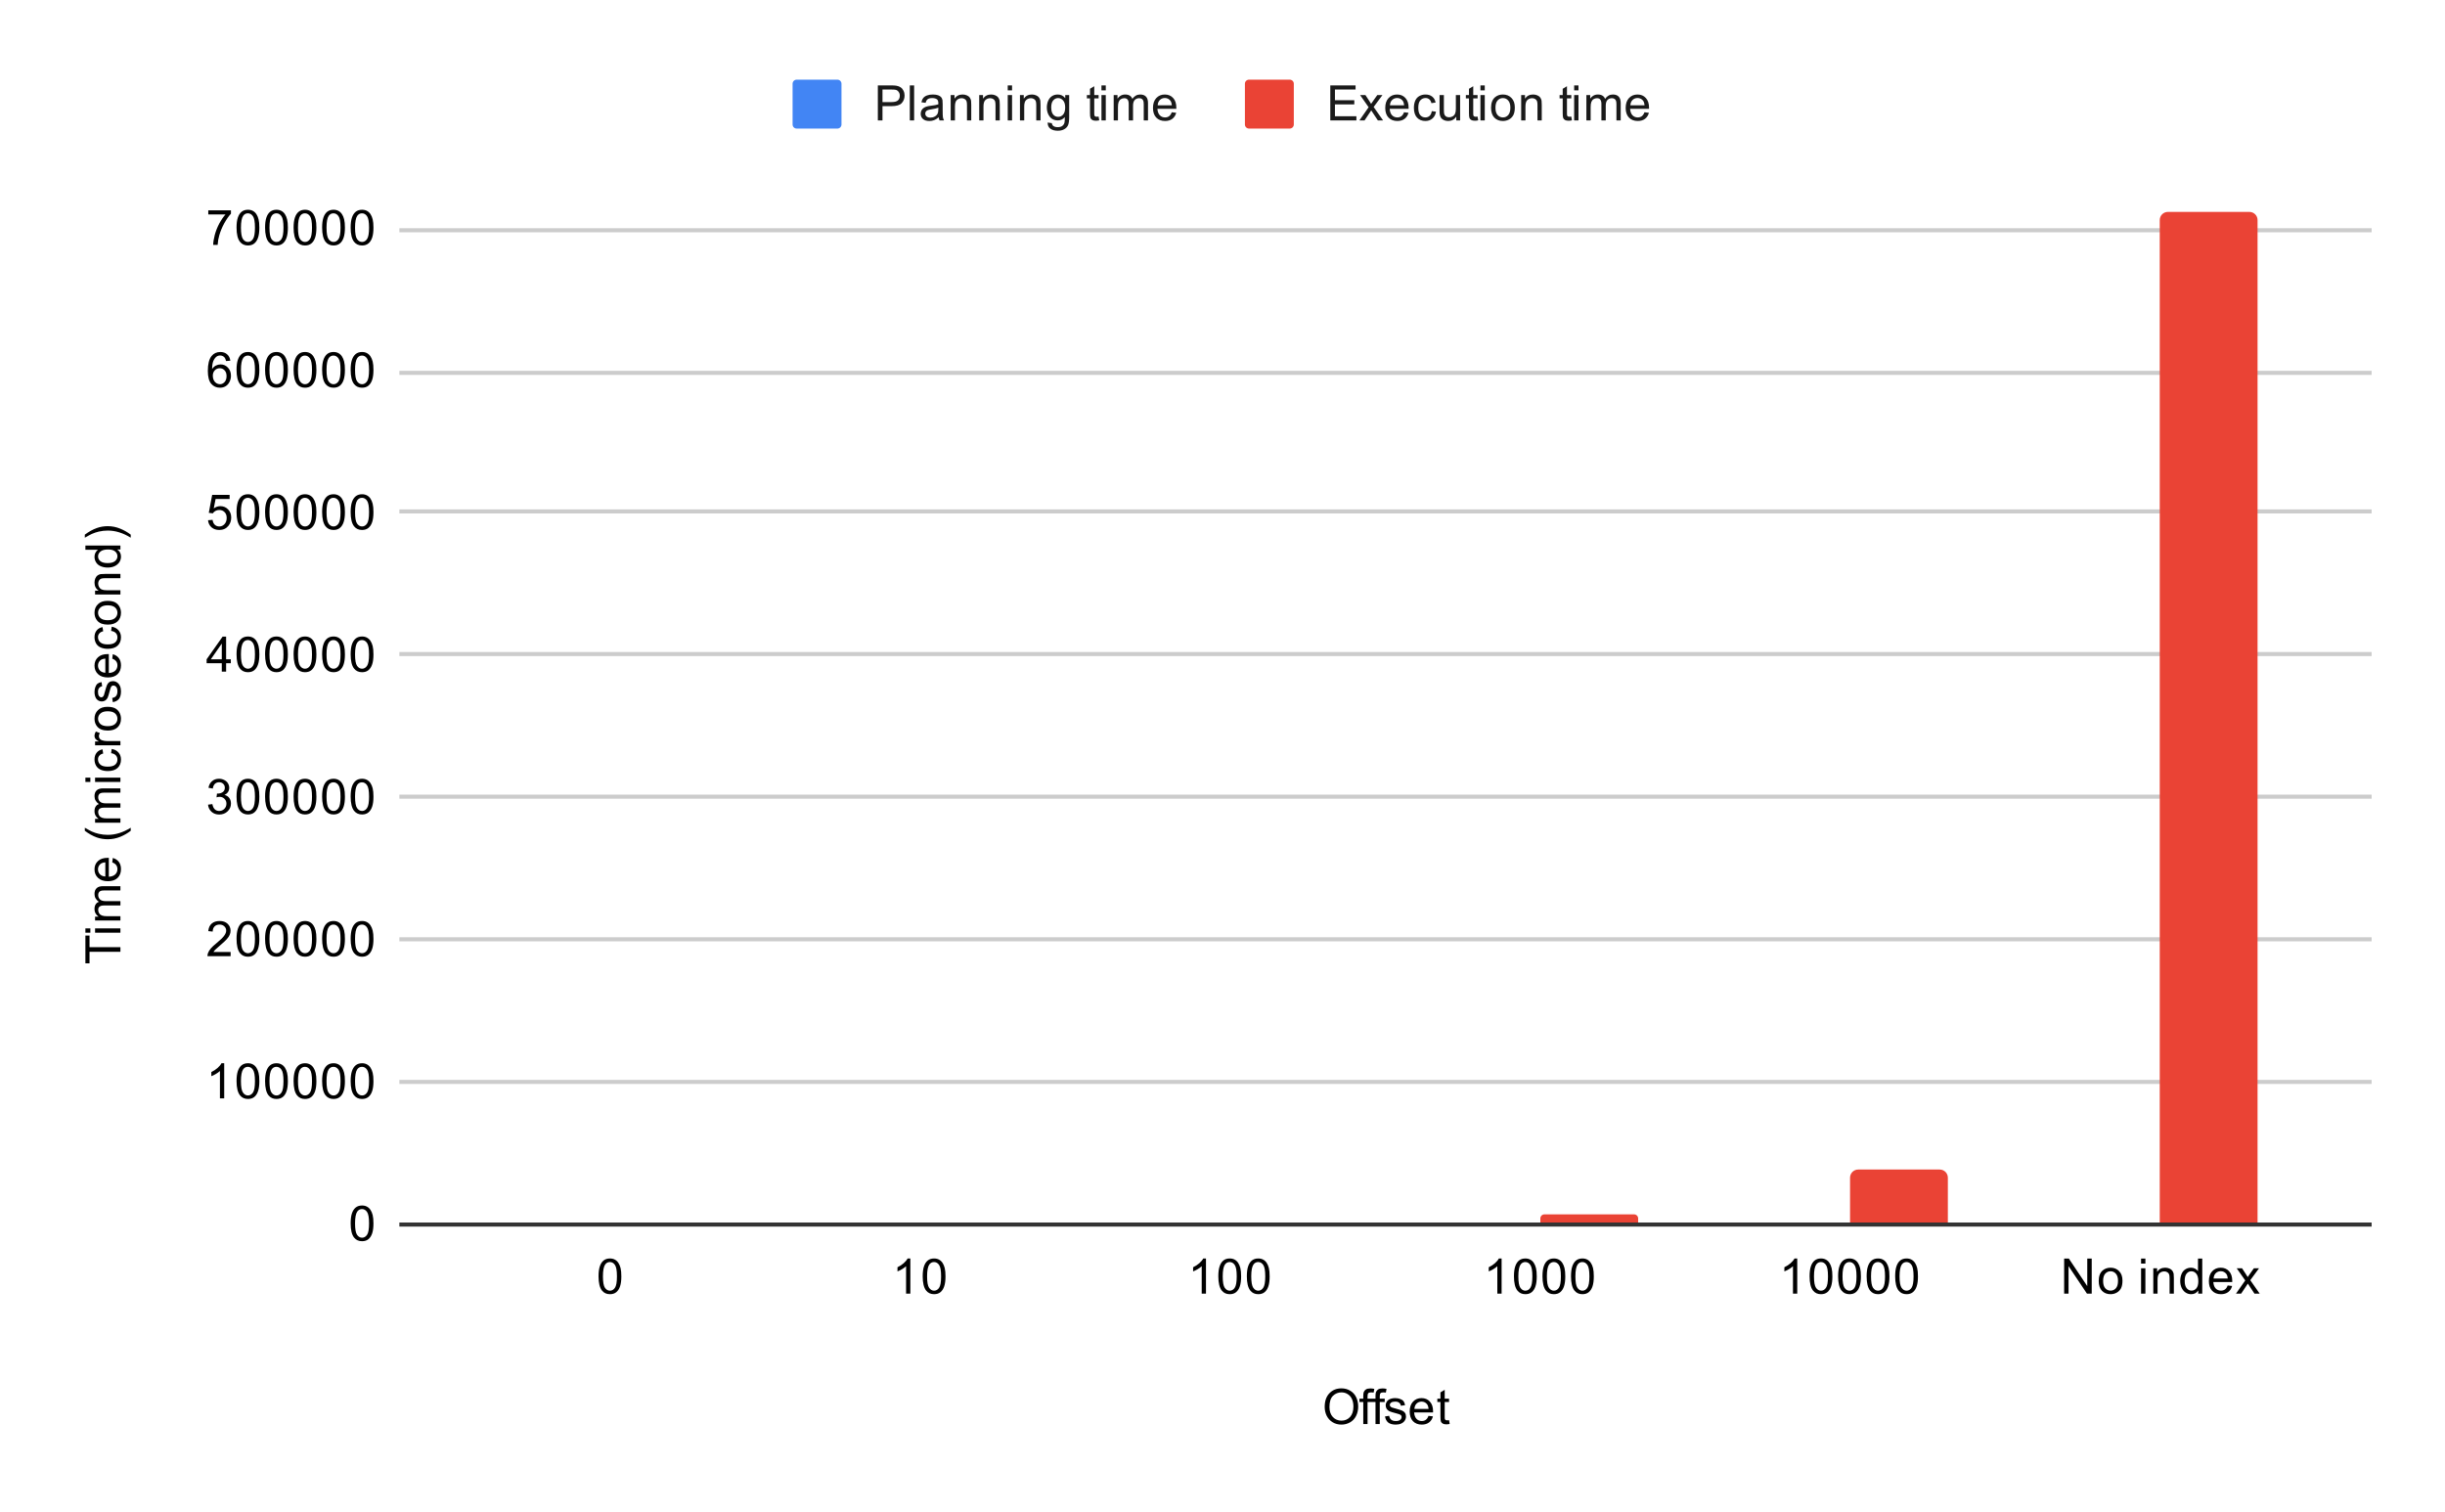 <svg version="1.1" viewBox="0.0 0.0 600.0 371.0" fill="none" stroke="none" stroke-linecap="square" stroke-miterlimit="10" width="600" height="371" xmlns:xlink="http://www.w3.org/1999/xlink" xmlns="http://www.w3.org/2000/svg"><path fill="#ffffff" d="M0 0L600.0 0L600.0 371.0L0 371.0L0 0Z" fill-rule="nonzero"/><path stroke="#333333" stroke-width="1.0" stroke-linecap="butt" d="M98.5 300.5L581.5 300.5" fill-rule="nonzero"/><path stroke="#cccccc" stroke-width="1.0" stroke-linecap="butt" d="M98.5 265.5L581.5 265.5" fill-rule="nonzero"/><path stroke="#cccccc" stroke-width="1.0" stroke-linecap="butt" d="M98.5 230.5L581.5 230.5" fill-rule="nonzero"/><path stroke="#cccccc" stroke-width="1.0" stroke-linecap="butt" d="M98.5 195.5L581.5 195.5" fill-rule="nonzero"/><path stroke="#cccccc" stroke-width="1.0" stroke-linecap="butt" d="M98.5 160.5L581.5 160.5" fill-rule="nonzero"/><path stroke="#cccccc" stroke-width="1.0" stroke-linecap="butt" d="M98.5 125.5L581.5 125.5" fill-rule="nonzero"/><path stroke="#cccccc" stroke-width="1.0" stroke-linecap="butt" d="M98.5 91.5L581.5 91.5" fill-rule="nonzero"/><path stroke="#cccccc" stroke-width="1.0" stroke-linecap="butt" d="M98.5 56.5L581.5 56.5" fill-rule="nonzero"/><clipPath id="id_0"><path d="M98.55 51.917L581.45 51.917L581.45 300.45L98.55 300.45L98.55 51.917Z" clip-rule="nonzero"/></clipPath><path stroke="#000000" stroke-width="0.0" stroke-linecap="butt" stroke-opacity="0.0" clip-path="url(#id_0)" d="M149.0 300.0L125.0 300.0L125.0 300.0C125.0 300.0 125.0 300.0 125.0 300.0L149.0 300.0C149.0 300.0 149.0 300.0 149.0 300.0Z" fill-rule="nonzero"/><path fill="#4285f4" clip-path="url(#id_0)" d="M149.0 300.0L125.0 300.0L125.0 300.0C125.0 300.0 125.0 300.0 125.0 300.0L149.0 300.0C149.0 300.0 149.0 300.0 149.0 300.0Z" fill-rule="nonzero"/><path stroke="#000000" stroke-width="0.0" stroke-linecap="butt" stroke-opacity="0.0" clip-path="url(#id_0)" d="M225.0 300.0L201.0 300.0L201.0 300.0C201.0 300.0 201.0 300.0 201.0 300.0L225.0 300.0C225.0 300.0 225.0 300.0 225.0 300.0Z" fill-rule="nonzero"/><path fill="#4285f4" clip-path="url(#id_0)" d="M225.0 300.0L201.0 300.0L201.0 300.0C201.0 300.0 201.0 300.0 201.0 300.0L225.0 300.0C225.0 300.0 225.0 300.0 225.0 300.0Z" fill-rule="nonzero"/><path stroke="#000000" stroke-width="0.0" stroke-linecap="butt" stroke-opacity="0.0" clip-path="url(#id_0)" d="M301.0 300.0L277.0 300.0L277.0 300.0C277.0 300.0 277.0 300.0 277.0 300.0L301.0 300.0C301.0 300.0 301.0 300.0 301.0 300.0Z" fill-rule="nonzero"/><path fill="#4285f4" clip-path="url(#id_0)" d="M301.0 300.0L277.0 300.0L277.0 300.0C277.0 300.0 277.0 300.0 277.0 300.0L301.0 300.0C301.0 300.0 301.0 300.0 301.0 300.0Z" fill-rule="nonzero"/><path stroke="#000000" stroke-width="0.0" stroke-linecap="butt" stroke-opacity="0.0" clip-path="url(#id_0)" d="M377.0 300.0L353.0 300.0L353.0 300.0C353.0 300.0 353.0 300.0 353.0 300.0L377.0 300.0C377.0 300.0 377.0 300.0 377.0 300.0Z" fill-rule="nonzero"/><path fill="#4285f4" clip-path="url(#id_0)" d="M377.0 300.0L353.0 300.0L353.0 300.0C353.0 300.0 353.0 300.0 353.0 300.0L377.0 300.0C377.0 300.0 377.0 300.0 377.0 300.0Z" fill-rule="nonzero"/><path stroke="#000000" stroke-width="0.0" stroke-linecap="butt" stroke-opacity="0.0" clip-path="url(#id_0)" d="M453.0 300.0L429.0 300.0L429.0 300.0C429.0 300.0 429.0 300.0 429.0 300.0L453.0 300.0C453.0 300.0 453.0 300.0 453.0 300.0Z" fill-rule="nonzero"/><path fill="#4285f4" clip-path="url(#id_0)" d="M453.0 300.0L429.0 300.0L429.0 300.0C429.0 300.0 429.0 300.0 429.0 300.0L453.0 300.0C453.0 300.0 453.0 300.0 453.0 300.0Z" fill-rule="nonzero"/><path stroke="#000000" stroke-width="0.0" stroke-linecap="butt" stroke-opacity="0.0" clip-path="url(#id_0)" d="M529.0 300.0L505.0 300.0L505.0 300.0C505.0 300.0 505.0 300.0 505.0 300.0L529.0 300.0C529.0 300.0 529.0 300.0 529.0 300.0Z" fill-rule="nonzero"/><path fill="#4285f4" clip-path="url(#id_0)" d="M529.0 300.0L505.0 300.0L505.0 300.0C505.0 300.0 505.0 300.0 505.0 300.0L529.0 300.0C529.0 300.0 529.0 300.0 529.0 300.0Z" fill-rule="nonzero"/><path stroke="#000000" stroke-width="0.0" stroke-linecap="butt" stroke-opacity="0.0" clip-path="url(#id_0)" d="M174.0 300.0L150.0 300.0L150.0 300.0C150.0 300.0 150.0 300.0 150.0 300.0L174.0 300.0C174.0 300.0 174.0 300.0 174.0 300.0Z" fill-rule="nonzero"/><path fill="#ea4335" clip-path="url(#id_0)" d="M174.0 300.0L150.0 300.0L150.0 300.0C150.0 300.0 150.0 300.0 150.0 300.0L174.0 300.0C174.0 300.0 174.0 300.0 174.0 300.0Z" fill-rule="nonzero"/><path stroke="#000000" stroke-width="0.0" stroke-linecap="butt" stroke-opacity="0.0" clip-path="url(#id_0)" d="M250.0 300.0L226.0 300.0L226.0 300.0C226.0 300.0 226.0 300.0 226.0 300.0L250.0 300.0C250.0 300.0 250.0 300.0 250.0 300.0Z" fill-rule="nonzero"/><path fill="#ea4335" clip-path="url(#id_0)" d="M250.0 300.0L226.0 300.0L226.0 300.0C226.0 300.0 226.0 300.0 226.0 300.0L250.0 300.0C250.0 300.0 250.0 300.0 250.0 300.0Z" fill-rule="nonzero"/><path stroke="#000000" stroke-width="0.0" stroke-linecap="butt" stroke-opacity="0.0" clip-path="url(#id_0)" d="M326.0 300.0L302.0 300.0L302.0 300.0C302.0 300.0 302.0 300.0 302.0 300.0L326.0 300.0C326.0 300.0 326.0 300.0 326.0 300.0Z" fill-rule="nonzero"/><path fill="#ea4335" clip-path="url(#id_0)" d="M326.0 300.0L302.0 300.0L302.0 300.0C302.0 300.0 302.0 300.0 302.0 300.0L326.0 300.0C326.0 300.0 326.0 300.0 326.0 300.0Z" fill-rule="nonzero"/><path stroke="#000000" stroke-width="0.0" stroke-linecap="butt" stroke-opacity="0.0" clip-path="url(#id_0)" d="M402.0 300.0L378.0 300.0L378.0 299.0C378.0 298.448 378.448 298.0 379.0 298.0L401.0 298.0C401.552 298.0 402.0 298.448 402.0 299.0Z" fill-rule="nonzero"/><path fill="#ea4335" clip-path="url(#id_0)" d="M402.0 300.0L378.0 300.0L378.0 299.0C378.0 298.448 378.448 298.0 379.0 298.0L401.0 298.0C401.552 298.0 402.0 298.448 402.0 299.0Z" fill-rule="nonzero"/><path stroke="#000000" stroke-width="0.0" stroke-linecap="butt" stroke-opacity="0.0" clip-path="url(#id_0)" d="M478.0 300.0L454.0 300.0L454.0 289.0C454.0 287.895 454.895 287.0 456.0 287.0L476.0 287.0C477.105 287.0 478.0 287.895 478.0 289.0Z" fill-rule="nonzero"/><path fill="#ea4335" clip-path="url(#id_0)" d="M478.0 300.0L454.0 300.0L454.0 289.0C454.0 287.895 454.895 287.0 456.0 287.0L476.0 287.0C477.105 287.0 478.0 287.895 478.0 289.0Z" fill-rule="nonzero"/><path stroke="#000000" stroke-width="0.0" stroke-linecap="butt" stroke-opacity="0.0" clip-path="url(#id_0)" d="M554.0 300.0L530.0 300.0L530.0 54.0C530.0 52.895 530.895 52.0 532.0 52.0L552.0 52.0C553.105 52.0 554.0 52.895 554.0 54.0Z" fill-rule="nonzero"/><path fill="#ea4335" clip-path="url(#id_0)" d="M554.0 300.0L530.0 300.0L530.0 54.0C530.0 52.895 530.895 52.0 532.0 52.0L552.0 52.0C553.105 52.0 554.0 52.895 554.0 54.0Z" fill-rule="nonzero"/><path fill="#000000" d="M325.078 345.262Q325.078 343.122 326.219 341.919Q327.375 340.7 329.188 340.7Q330.391 340.7 331.344 341.278Q332.297 341.841 332.797 342.856Q333.297 343.872 333.297 345.169Q333.297 346.466 332.766 347.497Q332.234 348.528 331.266 349.059Q330.312 349.591 329.188 349.591Q327.969 349.591 327.016 349.012Q326.062 348.419 325.562 347.419Q325.078 346.403 325.078 345.262ZM326.25 345.278Q326.25 346.841 327.078 347.731Q327.922 348.622 329.188 348.622Q330.469 348.622 331.297 347.731Q332.125 346.825 332.125 345.153Q332.125 344.106 331.766 343.325Q331.422 342.544 330.734 342.122Q330.047 341.684 329.203 341.684Q328.0 341.684 327.125 342.512Q326.25 343.341 326.25 345.278ZM334.547 349.45L334.547 344.044L333.609 344.044L333.609 343.231L334.547 343.231L334.547 342.559Q334.547 341.934 334.656 341.637Q334.812 341.216 335.188 340.966Q335.578 340.716 336.266 340.716Q336.719 340.716 337.25 340.825L337.094 341.731Q336.766 341.684 336.469 341.684Q335.984 341.684 335.781 341.887Q335.594 342.091 335.594 342.653L335.594 343.231L336.812 343.231L336.812 344.044L335.594 344.044L335.594 349.45L334.547 349.45ZM337.547 349.45L337.547 344.044L336.609 344.044L336.609 343.231L337.547 343.231L337.547 342.559Q337.547 341.934 337.656 341.637Q337.812 341.216 338.188 340.966Q338.578 340.716 339.266 340.716Q339.719 340.716 340.25 340.825L340.094 341.731Q339.766 341.684 339.469 341.684Q338.984 341.684 338.781 341.887Q338.594 342.091 338.594 342.653L338.594 343.231L339.812 343.231L339.812 344.044L338.594 344.044L338.594 349.45L337.547 349.45ZM339.875 347.591L340.906 347.434Q341.0 348.059 341.391 348.387Q341.797 348.716 342.531 348.716Q343.25 348.716 343.594 348.434Q343.953 348.137 343.953 347.731Q343.953 347.372 343.641 347.169Q343.422 347.028 342.562 346.809Q341.406 346.512 340.953 346.309Q340.516 346.091 340.281 345.716Q340.047 345.341 340.047 344.872Q340.047 344.466 340.234 344.106Q340.422 343.747 340.75 343.512Q341.0 343.341 341.422 343.216Q341.844 343.091 342.344 343.091Q343.062 343.091 343.609 343.309Q344.172 343.512 344.438 343.872Q344.703 344.231 344.797 344.825L343.766 344.966Q343.703 344.497 343.359 344.231Q343.031 343.95 342.406 343.95Q341.688 343.95 341.375 344.2Q341.062 344.434 341.062 344.762Q341.062 344.966 341.188 345.122Q341.328 345.294 341.594 345.403Q341.75 345.466 342.531 345.669Q343.656 345.981 344.094 346.169Q344.531 346.356 344.781 346.716Q345.031 347.075 345.031 347.622Q345.031 348.153 344.719 348.622Q344.422 349.075 343.844 349.341Q343.266 349.591 342.531 349.591Q341.312 349.591 340.672 349.091Q340.047 348.575 339.875 347.591ZM350.547 347.45L351.641 347.575Q351.391 348.528 350.688 349.059Q349.984 349.591 348.906 349.591Q347.547 349.591 346.734 348.747Q345.938 347.903 345.938 346.387Q345.938 344.825 346.75 343.966Q347.562 343.091 348.844 343.091Q350.094 343.091 350.875 343.934Q351.672 344.778 351.672 346.325Q351.672 346.419 351.672 346.606L347.031 346.606Q347.094 347.637 347.609 348.184Q348.125 348.716 348.906 348.716Q349.484 348.716 349.891 348.419Q350.312 348.106 350.547 347.45ZM347.094 345.747L350.562 345.747Q350.5 344.95 350.172 344.559Q349.656 343.95 348.859 343.95Q348.125 343.95 347.625 344.434Q347.141 344.919 347.094 345.747ZM355.594 348.512L355.75 349.434Q355.297 349.528 354.953 349.528Q354.375 349.528 354.062 349.356Q353.75 349.169 353.609 348.872Q353.484 348.575 353.484 347.622L353.484 344.044L352.719 344.044L352.719 343.231L353.484 343.231L353.484 341.684L354.531 341.059L354.531 343.231L355.594 343.231L355.594 344.044L354.531 344.044L354.531 347.684Q354.531 348.137 354.578 348.262Q354.641 348.387 354.766 348.466Q354.891 348.544 355.125 348.544Q355.312 348.544 355.594 348.512Z" fill-rule="nonzero"/><path fill="#000000" d="M29.55 233.574L21.972 233.574L21.972 236.402L20.956 236.402L20.956 229.59L21.972 229.59L21.972 232.433L29.55 232.433L29.55 233.574ZM22.175 228.886L20.956 228.886L20.956 227.824L22.175 227.824L22.175 228.886ZM29.55 228.886L23.331 228.886L23.331 227.824L29.55 227.824L29.55 228.886ZM29.55 225.886L23.331 225.886L23.331 224.949L24.206 224.949Q23.738 224.652 23.472 224.168Q23.191 223.683 23.191 223.058Q23.191 222.371 23.472 221.933Q23.753 221.48 24.269 221.308Q23.191 220.558 23.191 219.386Q23.191 218.449 23.706 217.965Q24.206 217.465 25.284 217.465L29.55 217.465L29.55 218.511L25.628 218.511Q25.003 218.511 24.722 218.621Q24.441 218.715 24.269 218.98Q24.097 219.246 24.097 219.621Q24.097 220.277 24.534 220.715Q24.972 221.136 25.941 221.136L29.55 221.136L29.55 222.199L25.503 222.199Q24.8 222.199 24.456 222.465Q24.097 222.715 24.097 223.293Q24.097 223.746 24.331 224.121Q24.566 224.496 25.019 224.668Q25.472 224.84 26.316 224.84L29.55 224.84L29.55 225.886ZM27.55 211.636L27.675 210.543Q28.628 210.793 29.159 211.496Q29.691 212.199 29.691 213.277Q29.691 214.636 28.847 215.449Q28.003 216.246 26.488 216.246Q24.925 216.246 24.066 215.433Q23.191 214.621 23.191 213.34Q23.191 212.09 24.034 211.308Q24.878 210.511 26.425 210.511Q26.519 210.511 26.706 210.511L26.706 215.152Q27.738 215.09 28.284 214.574Q28.816 214.058 28.816 213.277Q28.816 212.699 28.519 212.293Q28.206 211.871 27.55 211.636ZM25.847 215.09L25.847 211.621Q25.05 211.683 24.659 212.011Q24.05 212.527 24.05 213.324Q24.05 214.058 24.534 214.558Q25.019 215.043 25.847 215.09ZM32.081 203.871Q30.972 204.746 29.503 205.355Q28.019 205.949 26.441 205.949Q25.05 205.949 23.769 205.511Q22.284 204.98 20.816 203.871L20.816 203.121Q22.034 203.824 22.55 204.058Q23.363 204.418 24.238 204.621Q25.331 204.871 26.441 204.871Q29.269 204.871 32.081 203.121L32.081 203.871ZM29.55 201.886L23.331 201.886L23.331 200.949L24.206 200.949Q23.738 200.652 23.472 200.168Q23.191 199.683 23.191 199.058Q23.191 198.371 23.472 197.933Q23.753 197.48 24.269 197.308Q23.191 196.558 23.191 195.386Q23.191 194.449 23.706 193.965Q24.206 193.465 25.284 193.465L29.55 193.465L29.55 194.511L25.628 194.511Q25.003 194.511 24.722 194.621Q24.441 194.715 24.269 194.98Q24.097 195.246 24.097 195.621Q24.097 196.277 24.534 196.715Q24.972 197.136 25.941 197.136L29.55 197.136L29.55 198.199L25.503 198.199Q24.8 198.199 24.456 198.465Q24.097 198.715 24.097 199.293Q24.097 199.746 24.331 200.121Q24.566 200.496 25.019 200.668Q25.472 200.84 26.316 200.84L29.55 200.84L29.55 201.886ZM22.175 191.886L20.956 191.886L20.956 190.824L22.175 190.824L22.175 191.886ZM29.55 191.886L23.331 191.886L23.331 190.824L29.55 190.824L29.55 191.886ZM27.269 184.824L27.409 183.793Q28.472 183.965 29.081 184.668Q29.691 185.371 29.691 186.386Q29.691 187.668 28.863 188.449Q28.019 189.215 26.456 189.215Q25.456 189.215 24.706 188.886Q23.941 188.543 23.566 187.871Q23.191 187.183 23.191 186.371Q23.191 185.371 23.706 184.73Q24.206 184.074 25.159 183.886L25.316 184.918Q24.691 185.058 24.378 185.433Q24.05 185.808 24.05 186.34Q24.05 187.136 24.628 187.636Q25.191 188.136 26.425 188.136Q27.691 188.136 28.253 187.652Q28.816 187.168 28.816 186.402Q28.816 185.777 28.441 185.371Q28.066 184.949 27.269 184.824ZM29.55 182.902L23.331 182.902L23.331 181.949L24.269 181.949Q23.613 181.59 23.409 181.293Q23.191 180.98 23.191 180.605Q23.191 180.074 23.519 179.527L24.503 179.886Q24.269 180.277 24.269 180.652Q24.269 181.011 24.488 181.293Q24.691 181.558 25.066 181.668Q25.628 181.855 26.284 181.855L29.55 181.855L29.55 182.902ZM26.441 179.277Q24.706 179.277 23.878 178.324Q23.191 177.527 23.191 176.371Q23.191 175.09 24.034 174.277Q24.863 173.449 26.347 173.449Q27.55 173.449 28.238 173.808Q28.925 174.168 29.316 174.871Q29.691 175.558 29.691 176.371Q29.691 177.668 28.863 178.48Q28.019 179.277 26.441 179.277ZM26.441 178.199Q27.628 178.199 28.222 177.683Q28.816 177.152 28.816 176.371Q28.816 175.574 28.222 175.058Q27.628 174.543 26.409 174.543Q25.253 174.543 24.659 175.074Q24.066 175.59 24.066 176.371Q24.066 177.152 24.659 177.683Q25.238 178.199 26.441 178.199ZM27.691 172.308L27.534 171.277Q28.159 171.183 28.488 170.793Q28.816 170.386 28.816 169.652Q28.816 168.933 28.534 168.59Q28.238 168.23 27.831 168.23Q27.472 168.23 27.269 168.543Q27.128 168.761 26.909 169.621Q26.613 170.777 26.409 171.23Q26.191 171.668 25.816 171.902Q25.441 172.136 24.972 172.136Q24.566 172.136 24.206 171.949Q23.847 171.761 23.613 171.433Q23.441 171.183 23.316 170.761Q23.191 170.34 23.191 169.84Q23.191 169.121 23.409 168.574Q23.613 168.011 23.972 167.746Q24.331 167.48 24.925 167.386L25.066 168.418Q24.597 168.48 24.331 168.824Q24.05 169.152 24.05 169.777Q24.05 170.496 24.3 170.808Q24.534 171.121 24.863 171.121Q25.066 171.121 25.222 170.996Q25.394 170.855 25.503 170.59Q25.566 170.433 25.769 169.652Q26.081 168.527 26.269 168.09Q26.456 167.652 26.816 167.402Q27.175 167.152 27.722 167.152Q28.253 167.152 28.722 167.465Q29.175 167.761 29.441 168.34Q29.691 168.918 29.691 169.652Q29.691 170.871 29.191 171.511Q28.675 172.136 27.691 172.308ZM27.55 161.636L27.675 160.543Q28.628 160.793 29.159 161.496Q29.691 162.199 29.691 163.277Q29.691 164.636 28.847 165.449Q28.003 166.246 26.488 166.246Q24.925 166.246 24.066 165.433Q23.191 164.621 23.191 163.34Q23.191 162.09 24.034 161.308Q24.878 160.511 26.425 160.511Q26.519 160.511 26.706 160.511L26.706 165.152Q27.738 165.09 28.284 164.574Q28.816 164.058 28.816 163.277Q28.816 162.699 28.519 162.293Q28.206 161.871 27.55 161.636ZM25.847 165.09L25.847 161.621Q25.05 161.683 24.659 162.011Q24.05 162.527 24.05 163.324Q24.05 164.058 24.534 164.558Q25.019 165.043 25.847 165.09ZM27.269 154.824L27.409 153.793Q28.472 153.965 29.081 154.668Q29.691 155.371 29.691 156.386Q29.691 157.668 28.863 158.449Q28.019 159.215 26.456 159.215Q25.456 159.215 24.706 158.886Q23.941 158.543 23.566 157.871Q23.191 157.183 23.191 156.371Q23.191 155.371 23.706 154.73Q24.206 154.074 25.159 153.886L25.316 154.918Q24.691 155.058 24.378 155.433Q24.05 155.808 24.05 156.34Q24.05 157.136 24.628 157.636Q25.191 158.136 26.425 158.136Q27.691 158.136 28.253 157.652Q28.816 157.168 28.816 156.402Q28.816 155.777 28.441 155.371Q28.066 154.949 27.269 154.824ZM26.441 153.277Q24.706 153.277 23.878 152.324Q23.191 151.527 23.191 150.371Q23.191 149.09 24.034 148.277Q24.863 147.449 26.347 147.449Q27.55 147.449 28.238 147.808Q28.925 148.168 29.316 148.871Q29.691 149.558 29.691 150.371Q29.691 151.668 28.863 152.48Q28.019 153.277 26.441 153.277ZM26.441 152.199Q27.628 152.199 28.222 151.683Q28.816 151.152 28.816 150.371Q28.816 149.574 28.222 149.058Q27.628 148.543 26.409 148.543Q25.253 148.543 24.659 149.074Q24.066 149.59 24.066 150.371Q24.066 151.152 24.659 151.683Q25.238 152.199 26.441 152.199ZM29.55 145.886L23.331 145.886L23.331 144.949L24.206 144.949Q23.191 144.261 23.191 142.965Q23.191 142.402 23.394 141.933Q23.597 141.449 23.925 141.215Q24.253 140.98 24.691 140.886Q24.988 140.84 25.722 140.84L29.55 140.84L29.55 141.886L25.769 141.886Q25.113 141.886 24.8 142.011Q24.488 142.136 24.3 142.449Q24.097 142.761 24.097 143.183Q24.097 143.855 24.534 144.355Q24.956 144.84 26.144 144.84L29.55 144.84L29.55 145.886ZM29.55 134.855L28.769 134.855Q29.691 135.449 29.691 136.59Q29.691 137.34 29.284 137.965Q28.863 138.59 28.128 138.933Q27.394 139.277 26.441 139.277Q25.519 139.277 24.753 138.965Q23.988 138.652 23.597 138.027Q23.191 137.402 23.191 136.636Q23.191 136.074 23.425 135.636Q23.659 135.199 24.034 134.918L20.956 134.918L20.956 133.871L29.55 133.871L29.55 134.855ZM26.441 138.183Q27.644 138.183 28.238 137.683Q28.816 137.183 28.816 136.496Q28.816 135.808 28.253 135.324Q27.691 134.84 26.534 134.84Q25.253 134.84 24.659 135.34Q24.066 135.824 24.066 136.543Q24.066 137.246 24.644 137.715Q25.206 138.183 26.441 138.183ZM32.081 131.199L32.081 131.949Q29.269 130.199 26.441 130.199Q25.347 130.199 24.253 130.449Q23.378 130.652 22.566 131.011Q22.05 131.246 20.816 131.949L20.816 131.199Q22.284 130.105 23.769 129.574Q25.05 129.121 26.441 129.121Q28.019 129.121 29.503 129.73Q30.972 130.34 32.081 131.199Z" fill-rule="nonzero"/><path fill="#000000" d="M86.05 300.216Q86.05 298.684 86.362 297.762Q86.675 296.825 87.284 296.325Q87.909 295.825 88.847 295.825Q89.534 295.825 90.05 296.106Q90.581 296.387 90.925 296.919Q91.269 297.434 91.456 298.184Q91.644 298.934 91.644 300.216Q91.644 301.731 91.331 302.653Q91.034 303.575 90.409 304.091Q89.8 304.591 88.847 304.591Q87.612 304.591 86.894 303.7Q86.05 302.637 86.05 300.216ZM87.128 300.216Q87.128 302.325 87.628 303.028Q88.128 303.731 88.847 303.731Q89.581 303.731 90.066 303.028Q90.566 302.325 90.566 300.216Q90.566 298.091 90.066 297.403Q89.581 296.7 88.831 296.7Q88.112 296.7 87.675 297.309Q87.128 298.091 87.128 300.216Z" fill-rule="nonzero"/><path fill="#000000" d="M55.019 269.542L53.972 269.542L53.972 262.824Q53.581 263.183 52.956 263.558Q52.347 263.917 51.862 264.089L51.862 263.074Q52.737 262.652 53.394 262.074Q54.066 261.48 54.347 260.917L55.019 260.917L55.019 269.542ZM58.05 265.308Q58.05 263.777 58.362 262.855Q58.675 261.917 59.284 261.417Q59.909 260.917 60.847 260.917Q61.534 260.917 62.05 261.199Q62.581 261.48 62.925 262.011Q63.269 262.527 63.456 263.277Q63.644 264.027 63.644 265.308Q63.644 266.824 63.331 267.745Q63.034 268.667 62.409 269.183Q61.8 269.683 60.847 269.683Q59.612 269.683 58.894 268.792Q58.05 267.73 58.05 265.308ZM59.128 265.308Q59.128 267.417 59.628 268.12Q60.128 268.824 60.847 268.824Q61.581 268.824 62.066 268.12Q62.566 267.417 62.566 265.308Q62.566 263.183 62.066 262.495Q61.581 261.792 60.831 261.792Q60.112 261.792 59.675 262.402Q59.128 263.183 59.128 265.308ZM65.05 265.308Q65.05 263.777 65.362 262.855Q65.675 261.917 66.284 261.417Q66.909 260.917 67.847 260.917Q68.534 260.917 69.05 261.199Q69.581 261.48 69.925 262.011Q70.269 262.527 70.456 263.277Q70.644 264.027 70.644 265.308Q70.644 266.824 70.331 267.745Q70.034 268.667 69.409 269.183Q68.8 269.683 67.847 269.683Q66.612 269.683 65.894 268.792Q65.05 267.73 65.05 265.308ZM66.128 265.308Q66.128 267.417 66.628 268.12Q67.128 268.824 67.847 268.824Q68.581 268.824 69.066 268.12Q69.566 267.417 69.566 265.308Q69.566 263.183 69.066 262.495Q68.581 261.792 67.831 261.792Q67.112 261.792 66.675 262.402Q66.128 263.183 66.128 265.308ZM72.05 265.308Q72.05 263.777 72.362 262.855Q72.675 261.917 73.284 261.417Q73.909 260.917 74.847 260.917Q75.534 260.917 76.05 261.199Q76.581 261.48 76.925 262.011Q77.269 262.527 77.456 263.277Q77.644 264.027 77.644 265.308Q77.644 266.824 77.331 267.745Q77.034 268.667 76.409 269.183Q75.8 269.683 74.847 269.683Q73.612 269.683 72.894 268.792Q72.05 267.73 72.05 265.308ZM73.128 265.308Q73.128 267.417 73.628 268.12Q74.128 268.824 74.847 268.824Q75.581 268.824 76.066 268.12Q76.566 267.417 76.566 265.308Q76.566 263.183 76.066 262.495Q75.581 261.792 74.831 261.792Q74.112 261.792 73.675 262.402Q73.128 263.183 73.128 265.308ZM79.05 265.308Q79.05 263.777 79.362 262.855Q79.675 261.917 80.284 261.417Q80.909 260.917 81.847 260.917Q82.534 260.917 83.05 261.199Q83.581 261.48 83.925 262.011Q84.269 262.527 84.456 263.277Q84.644 264.027 84.644 265.308Q84.644 266.824 84.331 267.745Q84.034 268.667 83.409 269.183Q82.8 269.683 81.847 269.683Q80.612 269.683 79.894 268.792Q79.05 267.73 79.05 265.308ZM80.128 265.308Q80.128 267.417 80.628 268.12Q81.128 268.824 81.847 268.824Q82.581 268.824 83.066 268.12Q83.566 267.417 83.566 265.308Q83.566 263.183 83.066 262.495Q82.581 261.792 81.831 261.792Q81.112 261.792 80.675 262.402Q80.128 263.183 80.128 265.308ZM86.05 265.308Q86.05 263.777 86.362 262.855Q86.675 261.917 87.284 261.417Q87.909 260.917 88.847 260.917Q89.534 260.917 90.05 261.199Q90.581 261.48 90.925 262.011Q91.269 262.527 91.456 263.277Q91.644 264.027 91.644 265.308Q91.644 266.824 91.331 267.745Q91.034 268.667 90.409 269.183Q89.8 269.683 88.847 269.683Q87.612 269.683 86.894 268.792Q86.05 267.73 86.05 265.308ZM87.128 265.308Q87.128 267.417 87.628 268.12Q88.128 268.824 88.847 268.824Q89.581 268.824 90.066 268.12Q90.566 267.417 90.566 265.308Q90.566 263.183 90.066 262.495Q89.581 261.792 88.831 261.792Q88.112 261.792 87.675 262.402Q87.128 263.183 87.128 265.308Z" fill-rule="nonzero"/><path fill="#000000" d="M56.597 233.619L56.597 234.635L50.909 234.635Q50.909 234.26 51.034 233.9Q51.253 233.322 51.722 232.76Q52.206 232.197 53.112 231.463Q54.519 230.306 55.003 229.635Q55.503 228.963 55.503 228.369Q55.503 227.744 55.05 227.322Q54.597 226.885 53.878 226.885Q53.112 226.885 52.659 227.338Q52.206 227.791 52.191 228.603L51.112 228.494Q51.222 227.275 51.941 226.65Q52.675 226.01 53.909 226.01Q55.144 226.01 55.862 226.697Q56.581 227.385 56.581 228.4Q56.581 228.916 56.362 229.416Q56.159 229.9 55.659 230.463Q55.175 231.01 54.05 231.963Q53.097 232.76 52.816 233.056Q52.55 233.338 52.378 233.619L56.597 233.619ZM58.05 230.4Q58.05 228.869 58.362 227.947Q58.675 227.01 59.284 226.51Q59.909 226.01 60.847 226.01Q61.534 226.01 62.05 226.291Q62.581 226.572 62.925 227.103Q63.269 227.619 63.456 228.369Q63.644 229.119 63.644 230.4Q63.644 231.916 63.331 232.838Q63.034 233.76 62.409 234.275Q61.8 234.775 60.847 234.775Q59.612 234.775 58.894 233.885Q58.05 232.822 58.05 230.4ZM59.128 230.4Q59.128 232.51 59.628 233.213Q60.128 233.916 60.847 233.916Q61.581 233.916 62.066 233.213Q62.566 232.51 62.566 230.4Q62.566 228.275 62.066 227.588Q61.581 226.885 60.831 226.885Q60.112 226.885 59.675 227.494Q59.128 228.275 59.128 230.4ZM65.05 230.4Q65.05 228.869 65.362 227.947Q65.675 227.01 66.284 226.51Q66.909 226.01 67.847 226.01Q68.534 226.01 69.05 226.291Q69.581 226.572 69.925 227.103Q70.269 227.619 70.456 228.369Q70.644 229.119 70.644 230.4Q70.644 231.916 70.331 232.838Q70.034 233.76 69.409 234.275Q68.8 234.775 67.847 234.775Q66.612 234.775 65.894 233.885Q65.05 232.822 65.05 230.4ZM66.128 230.4Q66.128 232.51 66.628 233.213Q67.128 233.916 67.847 233.916Q68.581 233.916 69.066 233.213Q69.566 232.51 69.566 230.4Q69.566 228.275 69.066 227.588Q68.581 226.885 67.831 226.885Q67.112 226.885 66.675 227.494Q66.128 228.275 66.128 230.4ZM72.05 230.4Q72.05 228.869 72.362 227.947Q72.675 227.01 73.284 226.51Q73.909 226.01 74.847 226.01Q75.534 226.01 76.05 226.291Q76.581 226.572 76.925 227.103Q77.269 227.619 77.456 228.369Q77.644 229.119 77.644 230.4Q77.644 231.916 77.331 232.838Q77.034 233.76 76.409 234.275Q75.8 234.775 74.847 234.775Q73.612 234.775 72.894 233.885Q72.05 232.822 72.05 230.4ZM73.128 230.4Q73.128 232.51 73.628 233.213Q74.128 233.916 74.847 233.916Q75.581 233.916 76.066 233.213Q76.566 232.51 76.566 230.4Q76.566 228.275 76.066 227.588Q75.581 226.885 74.831 226.885Q74.112 226.885 73.675 227.494Q73.128 228.275 73.128 230.4ZM79.05 230.4Q79.05 228.869 79.362 227.947Q79.675 227.01 80.284 226.51Q80.909 226.01 81.847 226.01Q82.534 226.01 83.05 226.291Q83.581 226.572 83.925 227.103Q84.269 227.619 84.456 228.369Q84.644 229.119 84.644 230.4Q84.644 231.916 84.331 232.838Q84.034 233.76 83.409 234.275Q82.8 234.775 81.847 234.775Q80.612 234.775 79.894 233.885Q79.05 232.822 79.05 230.4ZM80.128 230.4Q80.128 232.51 80.628 233.213Q81.128 233.916 81.847 233.916Q82.581 233.916 83.066 233.213Q83.566 232.51 83.566 230.4Q83.566 228.275 83.066 227.588Q82.581 226.885 81.831 226.885Q81.112 226.885 80.675 227.494Q80.128 228.275 80.128 230.4ZM86.05 230.4Q86.05 228.869 86.362 227.947Q86.675 227.01 87.284 226.51Q87.909 226.01 88.847 226.01Q89.534 226.01 90.05 226.291Q90.581 226.572 90.925 227.103Q91.269 227.619 91.456 228.369Q91.644 229.119 91.644 230.4Q91.644 231.916 91.331 232.838Q91.034 233.76 90.409 234.275Q89.8 234.775 88.847 234.775Q87.612 234.775 86.894 233.885Q86.05 232.822 86.05 230.4ZM87.128 230.4Q87.128 232.51 87.628 233.213Q88.128 233.916 88.847 233.916Q89.581 233.916 90.066 233.213Q90.566 232.51 90.566 230.4Q90.566 228.275 90.066 227.588Q89.581 226.885 88.831 226.885Q88.112 226.885 87.675 227.494Q87.128 228.275 87.128 230.4Z" fill-rule="nonzero"/><path fill="#000000" d="M51.05 197.461L52.112 197.321Q52.284 198.211 52.722 198.618Q53.159 199.008 53.784 199.008Q54.534 199.008 55.05 198.493Q55.566 197.977 55.566 197.211Q55.566 196.493 55.081 196.024Q54.612 195.539 53.878 195.539Q53.581 195.539 53.128 195.664L53.253 194.727Q53.362 194.743 53.425 194.743Q54.097 194.743 54.628 194.399Q55.175 194.039 55.175 193.305Q55.175 192.727 54.784 192.352Q54.394 191.961 53.769 191.961Q53.159 191.961 52.737 192.352Q52.331 192.743 52.222 193.508L51.159 193.321Q51.347 192.274 52.034 191.696Q52.722 191.102 53.737 191.102Q54.441 191.102 55.034 191.414Q55.628 191.711 55.941 192.227Q56.253 192.743 56.253 193.336Q56.253 193.883 55.956 194.352Q55.659 194.805 55.081 195.071Q55.831 195.243 56.253 195.805Q56.675 196.352 56.675 197.196Q56.675 198.321 55.847 199.102Q55.034 199.883 53.784 199.883Q52.659 199.883 51.909 199.211Q51.159 198.524 51.05 197.461ZM58.05 195.493Q58.05 193.961 58.362 193.039Q58.675 192.102 59.284 191.602Q59.909 191.102 60.847 191.102Q61.534 191.102 62.05 191.383Q62.581 191.664 62.925 192.196Q63.269 192.711 63.456 193.461Q63.644 194.211 63.644 195.493Q63.644 197.008 63.331 197.93Q63.034 198.852 62.409 199.368Q61.8 199.868 60.847 199.868Q59.612 199.868 58.894 198.977Q58.05 197.914 58.05 195.493ZM59.128 195.493Q59.128 197.602 59.628 198.305Q60.128 199.008 60.847 199.008Q61.581 199.008 62.066 198.305Q62.566 197.602 62.566 195.493Q62.566 193.368 62.066 192.68Q61.581 191.977 60.831 191.977Q60.112 191.977 59.675 192.586Q59.128 193.368 59.128 195.493ZM65.05 195.493Q65.05 193.961 65.362 193.039Q65.675 192.102 66.284 191.602Q66.909 191.102 67.847 191.102Q68.534 191.102 69.05 191.383Q69.581 191.664 69.925 192.196Q70.269 192.711 70.456 193.461Q70.644 194.211 70.644 195.493Q70.644 197.008 70.331 197.93Q70.034 198.852 69.409 199.368Q68.8 199.868 67.847 199.868Q66.612 199.868 65.894 198.977Q65.05 197.914 65.05 195.493ZM66.128 195.493Q66.128 197.602 66.628 198.305Q67.128 199.008 67.847 199.008Q68.581 199.008 69.066 198.305Q69.566 197.602 69.566 195.493Q69.566 193.368 69.066 192.68Q68.581 191.977 67.831 191.977Q67.112 191.977 66.675 192.586Q66.128 193.368 66.128 195.493ZM72.05 195.493Q72.05 193.961 72.362 193.039Q72.675 192.102 73.284 191.602Q73.909 191.102 74.847 191.102Q75.534 191.102 76.05 191.383Q76.581 191.664 76.925 192.196Q77.269 192.711 77.456 193.461Q77.644 194.211 77.644 195.493Q77.644 197.008 77.331 197.93Q77.034 198.852 76.409 199.368Q75.8 199.868 74.847 199.868Q73.612 199.868 72.894 198.977Q72.05 197.914 72.05 195.493ZM73.128 195.493Q73.128 197.602 73.628 198.305Q74.128 199.008 74.847 199.008Q75.581 199.008 76.066 198.305Q76.566 197.602 76.566 195.493Q76.566 193.368 76.066 192.68Q75.581 191.977 74.831 191.977Q74.112 191.977 73.675 192.586Q73.128 193.368 73.128 195.493ZM79.05 195.493Q79.05 193.961 79.362 193.039Q79.675 192.102 80.284 191.602Q80.909 191.102 81.847 191.102Q82.534 191.102 83.05 191.383Q83.581 191.664 83.925 192.196Q84.269 192.711 84.456 193.461Q84.644 194.211 84.644 195.493Q84.644 197.008 84.331 197.93Q84.034 198.852 83.409 199.368Q82.8 199.868 81.847 199.868Q80.612 199.868 79.894 198.977Q79.05 197.914 79.05 195.493ZM80.128 195.493Q80.128 197.602 80.628 198.305Q81.128 199.008 81.847 199.008Q82.581 199.008 83.066 198.305Q83.566 197.602 83.566 195.493Q83.566 193.368 83.066 192.68Q82.581 191.977 81.831 191.977Q81.112 191.977 80.675 192.586Q80.128 193.368 80.128 195.493ZM86.05 195.493Q86.05 193.961 86.362 193.039Q86.675 192.102 87.284 191.602Q87.909 191.102 88.847 191.102Q89.534 191.102 90.05 191.383Q90.581 191.664 90.925 192.196Q91.269 192.711 91.456 193.461Q91.644 194.211 91.644 195.493Q91.644 197.008 91.331 197.93Q91.034 198.852 90.409 199.368Q89.8 199.868 88.847 199.868Q87.612 199.868 86.894 198.977Q86.05 197.914 86.05 195.493ZM87.128 195.493Q87.128 197.602 87.628 198.305Q88.128 199.008 88.847 199.008Q89.581 199.008 90.066 198.305Q90.566 197.602 90.566 195.493Q90.566 193.368 90.066 192.68Q89.581 191.977 88.831 191.977Q88.112 191.977 87.675 192.586Q87.128 193.368 87.128 195.493Z" fill-rule="nonzero"/><path fill="#000000" d="M54.425 164.819L54.425 162.757L50.706 162.757L50.706 161.788L54.628 156.226L55.487 156.226L55.487 161.788L56.644 161.788L56.644 162.757L55.487 162.757L55.487 164.819L54.425 164.819ZM54.425 161.788L54.425 157.929L51.737 161.788L54.425 161.788ZM58.05 160.585Q58.05 159.054 58.362 158.132Q58.675 157.194 59.284 156.694Q59.909 156.194 60.847 156.194Q61.534 156.194 62.05 156.476Q62.581 156.757 62.925 157.288Q63.269 157.804 63.456 158.554Q63.644 159.304 63.644 160.585Q63.644 162.101 63.331 163.022Q63.034 163.944 62.409 164.46Q61.8 164.96 60.847 164.96Q59.612 164.96 58.894 164.069Q58.05 163.007 58.05 160.585ZM59.128 160.585Q59.128 162.694 59.628 163.397Q60.128 164.101 60.847 164.101Q61.581 164.101 62.066 163.397Q62.566 162.694 62.566 160.585Q62.566 158.46 62.066 157.772Q61.581 157.069 60.831 157.069Q60.112 157.069 59.675 157.679Q59.128 158.46 59.128 160.585ZM65.05 160.585Q65.05 159.054 65.362 158.132Q65.675 157.194 66.284 156.694Q66.909 156.194 67.847 156.194Q68.534 156.194 69.05 156.476Q69.581 156.757 69.925 157.288Q70.269 157.804 70.456 158.554Q70.644 159.304 70.644 160.585Q70.644 162.101 70.331 163.022Q70.034 163.944 69.409 164.46Q68.8 164.96 67.847 164.96Q66.612 164.96 65.894 164.069Q65.05 163.007 65.05 160.585ZM66.128 160.585Q66.128 162.694 66.628 163.397Q67.128 164.101 67.847 164.101Q68.581 164.101 69.066 163.397Q69.566 162.694 69.566 160.585Q69.566 158.46 69.066 157.772Q68.581 157.069 67.831 157.069Q67.112 157.069 66.675 157.679Q66.128 158.46 66.128 160.585ZM72.05 160.585Q72.05 159.054 72.362 158.132Q72.675 157.194 73.284 156.694Q73.909 156.194 74.847 156.194Q75.534 156.194 76.05 156.476Q76.581 156.757 76.925 157.288Q77.269 157.804 77.456 158.554Q77.644 159.304 77.644 160.585Q77.644 162.101 77.331 163.022Q77.034 163.944 76.409 164.46Q75.8 164.96 74.847 164.96Q73.612 164.96 72.894 164.069Q72.05 163.007 72.05 160.585ZM73.128 160.585Q73.128 162.694 73.628 163.397Q74.128 164.101 74.847 164.101Q75.581 164.101 76.066 163.397Q76.566 162.694 76.566 160.585Q76.566 158.46 76.066 157.772Q75.581 157.069 74.831 157.069Q74.112 157.069 73.675 157.679Q73.128 158.46 73.128 160.585ZM79.05 160.585Q79.05 159.054 79.362 158.132Q79.675 157.194 80.284 156.694Q80.909 156.194 81.847 156.194Q82.534 156.194 83.05 156.476Q83.581 156.757 83.925 157.288Q84.269 157.804 84.456 158.554Q84.644 159.304 84.644 160.585Q84.644 162.101 84.331 163.022Q84.034 163.944 83.409 164.46Q82.8 164.96 81.847 164.96Q80.612 164.96 79.894 164.069Q79.05 163.007 79.05 160.585ZM80.128 160.585Q80.128 162.694 80.628 163.397Q81.128 164.101 81.847 164.101Q82.581 164.101 83.066 163.397Q83.566 162.694 83.566 160.585Q83.566 158.46 83.066 157.772Q82.581 157.069 81.831 157.069Q81.112 157.069 80.675 157.679Q80.128 158.46 80.128 160.585ZM86.05 160.585Q86.05 159.054 86.362 158.132Q86.675 157.194 87.284 156.694Q87.909 156.194 88.847 156.194Q89.534 156.194 90.05 156.476Q90.581 156.757 90.925 157.288Q91.269 157.804 91.456 158.554Q91.644 159.304 91.644 160.585Q91.644 162.101 91.331 163.022Q91.034 163.944 90.409 164.46Q89.8 164.96 88.847 164.96Q87.612 164.96 86.894 164.069Q86.05 163.007 86.05 160.585ZM87.128 160.585Q87.128 162.694 87.628 163.397Q88.128 164.101 88.847 164.101Q89.581 164.101 90.066 163.397Q90.566 162.694 90.566 160.585Q90.566 158.46 90.066 157.772Q89.581 157.069 88.831 157.069Q88.112 157.069 87.675 157.679Q87.128 158.46 87.128 160.585Z" fill-rule="nonzero"/><path fill="#000000" d="M51.05 127.662L52.159 127.568Q52.284 128.38 52.722 128.787Q53.175 129.193 53.816 129.193Q54.566 129.193 55.097 128.615Q55.628 128.037 55.628 127.099Q55.628 126.193 55.112 125.677Q54.612 125.146 53.784 125.146Q53.284 125.146 52.862 125.38Q52.456 125.615 52.222 125.974L51.237 125.849L52.066 121.443L56.347 121.443L56.347 122.443L52.909 122.443L52.456 124.755Q53.222 124.208 54.066 124.208Q55.191 124.208 55.956 124.99Q56.737 125.771 56.737 127.005Q56.737 128.162 56.066 129.021Q55.237 130.052 53.816 130.052Q52.644 130.052 51.894 129.396Q51.159 128.74 51.05 127.662ZM58.05 125.677Q58.05 124.146 58.362 123.224Q58.675 122.287 59.284 121.787Q59.909 121.287 60.847 121.287Q61.534 121.287 62.05 121.568Q62.581 121.849 62.925 122.38Q63.269 122.896 63.456 123.646Q63.644 124.396 63.644 125.677Q63.644 127.193 63.331 128.115Q63.034 129.037 62.409 129.552Q61.8 130.052 60.847 130.052Q59.612 130.052 58.894 129.162Q58.05 128.099 58.05 125.677ZM59.128 125.677Q59.128 127.787 59.628 128.49Q60.128 129.193 60.847 129.193Q61.581 129.193 62.066 128.49Q62.566 127.787 62.566 125.677Q62.566 123.552 62.066 122.865Q61.581 122.162 60.831 122.162Q60.112 122.162 59.675 122.771Q59.128 123.552 59.128 125.677ZM65.05 125.677Q65.05 124.146 65.362 123.224Q65.675 122.287 66.284 121.787Q66.909 121.287 67.847 121.287Q68.534 121.287 69.05 121.568Q69.581 121.849 69.925 122.38Q70.269 122.896 70.456 123.646Q70.644 124.396 70.644 125.677Q70.644 127.193 70.331 128.115Q70.034 129.037 69.409 129.552Q68.8 130.052 67.847 130.052Q66.612 130.052 65.894 129.162Q65.05 128.099 65.05 125.677ZM66.128 125.677Q66.128 127.787 66.628 128.49Q67.128 129.193 67.847 129.193Q68.581 129.193 69.066 128.49Q69.566 127.787 69.566 125.677Q69.566 123.552 69.066 122.865Q68.581 122.162 67.831 122.162Q67.112 122.162 66.675 122.771Q66.128 123.552 66.128 125.677ZM72.05 125.677Q72.05 124.146 72.362 123.224Q72.675 122.287 73.284 121.787Q73.909 121.287 74.847 121.287Q75.534 121.287 76.05 121.568Q76.581 121.849 76.925 122.38Q77.269 122.896 77.456 123.646Q77.644 124.396 77.644 125.677Q77.644 127.193 77.331 128.115Q77.034 129.037 76.409 129.552Q75.8 130.052 74.847 130.052Q73.612 130.052 72.894 129.162Q72.05 128.099 72.05 125.677ZM73.128 125.677Q73.128 127.787 73.628 128.49Q74.128 129.193 74.847 129.193Q75.581 129.193 76.066 128.49Q76.566 127.787 76.566 125.677Q76.566 123.552 76.066 122.865Q75.581 122.162 74.831 122.162Q74.112 122.162 73.675 122.771Q73.128 123.552 73.128 125.677ZM79.05 125.677Q79.05 124.146 79.362 123.224Q79.675 122.287 80.284 121.787Q80.909 121.287 81.847 121.287Q82.534 121.287 83.05 121.568Q83.581 121.849 83.925 122.38Q84.269 122.896 84.456 123.646Q84.644 124.396 84.644 125.677Q84.644 127.193 84.331 128.115Q84.034 129.037 83.409 129.552Q82.8 130.052 81.847 130.052Q80.612 130.052 79.894 129.162Q79.05 128.099 79.05 125.677ZM80.128 125.677Q80.128 127.787 80.628 128.49Q81.128 129.193 81.847 129.193Q82.581 129.193 83.066 128.49Q83.566 127.787 83.566 125.677Q83.566 123.552 83.066 122.865Q82.581 122.162 81.831 122.162Q81.112 122.162 80.675 122.771Q80.128 123.552 80.128 125.677ZM86.05 125.677Q86.05 124.146 86.362 123.224Q86.675 122.287 87.284 121.787Q87.909 121.287 88.847 121.287Q89.534 121.287 90.05 121.568Q90.581 121.849 90.925 122.38Q91.269 122.896 91.456 123.646Q91.644 124.396 91.644 125.677Q91.644 127.193 91.331 128.115Q91.034 129.037 90.409 129.552Q89.8 130.052 88.847 130.052Q87.612 130.052 86.894 129.162Q86.05 128.099 86.05 125.677ZM87.128 125.677Q87.128 127.787 87.628 128.49Q88.128 129.193 88.847 129.193Q89.581 129.193 90.066 128.49Q90.566 127.787 90.566 125.677Q90.566 123.552 90.066 122.865Q89.581 122.162 88.831 122.162Q88.112 122.162 87.675 122.771Q87.128 123.552 87.128 125.677Z" fill-rule="nonzero"/><path fill="#000000" d="M56.519 88.519L55.472 88.598Q55.331 87.973 55.081 87.691Q54.644 87.238 54.019 87.238Q53.519 87.238 53.128 87.519Q52.644 87.894 52.347 88.598Q52.066 89.285 52.05 90.566Q52.425 89.988 52.972 89.707Q53.534 89.426 54.144 89.426Q55.191 89.426 55.925 90.207Q56.675 90.988 56.675 92.207Q56.675 93.019 56.316 93.723Q55.972 94.41 55.362 94.785Q54.753 95.144 53.987 95.144Q52.659 95.144 51.831 94.176Q51.003 93.207 51.003 90.988Q51.003 88.488 51.925 87.363Q52.722 86.379 54.081 86.379Q55.097 86.379 55.737 86.957Q56.394 87.519 56.519 88.519ZM52.222 92.223Q52.222 92.769 52.441 93.269Q52.675 93.754 53.081 94.019Q53.503 94.285 53.972 94.285Q54.628 94.285 55.112 93.754Q55.597 93.207 55.597 92.285Q55.597 91.394 55.112 90.879Q54.644 90.363 53.925 90.363Q53.206 90.363 52.706 90.879Q52.222 91.394 52.222 92.223ZM58.05 90.769Q58.05 89.238 58.362 88.316Q58.675 87.379 59.284 86.879Q59.909 86.379 60.847 86.379Q61.534 86.379 62.05 86.66Q62.581 86.941 62.925 87.473Q63.269 87.988 63.456 88.738Q63.644 89.488 63.644 90.769Q63.644 92.285 63.331 93.207Q63.034 94.129 62.409 94.644Q61.8 95.144 60.847 95.144Q59.612 95.144 58.894 94.254Q58.05 93.191 58.05 90.769ZM59.128 90.769Q59.128 92.879 59.628 93.582Q60.128 94.285 60.847 94.285Q61.581 94.285 62.066 93.582Q62.566 92.879 62.566 90.769Q62.566 88.644 62.066 87.957Q61.581 87.254 60.831 87.254Q60.112 87.254 59.675 87.863Q59.128 88.644 59.128 90.769ZM65.05 90.769Q65.05 89.238 65.362 88.316Q65.675 87.379 66.284 86.879Q66.909 86.379 67.847 86.379Q68.534 86.379 69.05 86.66Q69.581 86.941 69.925 87.473Q70.269 87.988 70.456 88.738Q70.644 89.488 70.644 90.769Q70.644 92.285 70.331 93.207Q70.034 94.129 69.409 94.644Q68.8 95.144 67.847 95.144Q66.612 95.144 65.894 94.254Q65.05 93.191 65.05 90.769ZM66.128 90.769Q66.128 92.879 66.628 93.582Q67.128 94.285 67.847 94.285Q68.581 94.285 69.066 93.582Q69.566 92.879 69.566 90.769Q69.566 88.644 69.066 87.957Q68.581 87.254 67.831 87.254Q67.112 87.254 66.675 87.863Q66.128 88.644 66.128 90.769ZM72.05 90.769Q72.05 89.238 72.362 88.316Q72.675 87.379 73.284 86.879Q73.909 86.379 74.847 86.379Q75.534 86.379 76.05 86.66Q76.581 86.941 76.925 87.473Q77.269 87.988 77.456 88.738Q77.644 89.488 77.644 90.769Q77.644 92.285 77.331 93.207Q77.034 94.129 76.409 94.644Q75.8 95.144 74.847 95.144Q73.612 95.144 72.894 94.254Q72.05 93.191 72.05 90.769ZM73.128 90.769Q73.128 92.879 73.628 93.582Q74.128 94.285 74.847 94.285Q75.581 94.285 76.066 93.582Q76.566 92.879 76.566 90.769Q76.566 88.644 76.066 87.957Q75.581 87.254 74.831 87.254Q74.112 87.254 73.675 87.863Q73.128 88.644 73.128 90.769ZM79.05 90.769Q79.05 89.238 79.362 88.316Q79.675 87.379 80.284 86.879Q80.909 86.379 81.847 86.379Q82.534 86.379 83.05 86.66Q83.581 86.941 83.925 87.473Q84.269 87.988 84.456 88.738Q84.644 89.488 84.644 90.769Q84.644 92.285 84.331 93.207Q84.034 94.129 83.409 94.644Q82.8 95.144 81.847 95.144Q80.612 95.144 79.894 94.254Q79.05 93.191 79.05 90.769ZM80.128 90.769Q80.128 92.879 80.628 93.582Q81.128 94.285 81.847 94.285Q82.581 94.285 83.066 93.582Q83.566 92.879 83.566 90.769Q83.566 88.644 83.066 87.957Q82.581 87.254 81.831 87.254Q81.112 87.254 80.675 87.863Q80.128 88.644 80.128 90.769ZM86.05 90.769Q86.05 89.238 86.362 88.316Q86.675 87.379 87.284 86.879Q87.909 86.379 88.847 86.379Q89.534 86.379 90.05 86.66Q90.581 86.941 90.925 87.473Q91.269 87.988 91.456 88.738Q91.644 89.488 91.644 90.769Q91.644 92.285 91.331 93.207Q91.034 94.129 90.409 94.644Q89.8 95.144 88.847 95.144Q87.612 95.144 86.894 94.254Q86.05 93.191 86.05 90.769ZM87.128 90.769Q87.128 92.879 87.628 93.582Q88.128 94.285 88.847 94.285Q89.581 94.285 90.066 93.582Q90.566 92.879 90.566 90.769Q90.566 88.644 90.066 87.957Q89.581 87.254 88.831 87.254Q88.112 87.254 87.675 87.863Q87.128 88.644 87.128 90.769Z" fill-rule="nonzero"/><path fill="#000000" d="M51.112 52.627L51.112 51.612L56.675 51.612L56.675 52.44Q55.862 53.315 55.05 54.768Q54.253 56.206 53.816 57.737Q53.487 58.815 53.409 60.096L52.316 60.096Q52.331 59.081 52.706 57.643Q53.097 56.206 53.8 54.877Q54.519 53.549 55.331 52.627L51.112 52.627ZM58.05 55.862Q58.05 54.331 58.362 53.409Q58.675 52.471 59.284 51.971Q59.909 51.471 60.847 51.471Q61.534 51.471 62.05 51.752Q62.581 52.034 62.925 52.565Q63.269 53.081 63.456 53.831Q63.644 54.581 63.644 55.862Q63.644 57.377 63.331 58.299Q63.034 59.221 62.409 59.737Q61.8 60.237 60.847 60.237Q59.612 60.237 58.894 59.346Q58.05 58.284 58.05 55.862ZM59.128 55.862Q59.128 57.971 59.628 58.674Q60.128 59.377 60.847 59.377Q61.581 59.377 62.066 58.674Q62.566 57.971 62.566 55.862Q62.566 53.737 62.066 53.049Q61.581 52.346 60.831 52.346Q60.112 52.346 59.675 52.956Q59.128 53.737 59.128 55.862ZM65.05 55.862Q65.05 54.331 65.362 53.409Q65.675 52.471 66.284 51.971Q66.909 51.471 67.847 51.471Q68.534 51.471 69.05 51.752Q69.581 52.034 69.925 52.565Q70.269 53.081 70.456 53.831Q70.644 54.581 70.644 55.862Q70.644 57.377 70.331 58.299Q70.034 59.221 69.409 59.737Q68.8 60.237 67.847 60.237Q66.612 60.237 65.894 59.346Q65.05 58.284 65.05 55.862ZM66.128 55.862Q66.128 57.971 66.628 58.674Q67.128 59.377 67.847 59.377Q68.581 59.377 69.066 58.674Q69.566 57.971 69.566 55.862Q69.566 53.737 69.066 53.049Q68.581 52.346 67.831 52.346Q67.112 52.346 66.675 52.956Q66.128 53.737 66.128 55.862ZM72.05 55.862Q72.05 54.331 72.362 53.409Q72.675 52.471 73.284 51.971Q73.909 51.471 74.847 51.471Q75.534 51.471 76.05 51.752Q76.581 52.034 76.925 52.565Q77.269 53.081 77.456 53.831Q77.644 54.581 77.644 55.862Q77.644 57.377 77.331 58.299Q77.034 59.221 76.409 59.737Q75.8 60.237 74.847 60.237Q73.612 60.237 72.894 59.346Q72.05 58.284 72.05 55.862ZM73.128 55.862Q73.128 57.971 73.628 58.674Q74.128 59.377 74.847 59.377Q75.581 59.377 76.066 58.674Q76.566 57.971 76.566 55.862Q76.566 53.737 76.066 53.049Q75.581 52.346 74.831 52.346Q74.112 52.346 73.675 52.956Q73.128 53.737 73.128 55.862ZM79.05 55.862Q79.05 54.331 79.362 53.409Q79.675 52.471 80.284 51.971Q80.909 51.471 81.847 51.471Q82.534 51.471 83.05 51.752Q83.581 52.034 83.925 52.565Q84.269 53.081 84.456 53.831Q84.644 54.581 84.644 55.862Q84.644 57.377 84.331 58.299Q84.034 59.221 83.409 59.737Q82.8 60.237 81.847 60.237Q80.612 60.237 79.894 59.346Q79.05 58.284 79.05 55.862ZM80.128 55.862Q80.128 57.971 80.628 58.674Q81.128 59.377 81.847 59.377Q82.581 59.377 83.066 58.674Q83.566 57.971 83.566 55.862Q83.566 53.737 83.066 53.049Q82.581 52.346 81.831 52.346Q81.112 52.346 80.675 52.956Q80.128 53.737 80.128 55.862ZM86.05 55.862Q86.05 54.331 86.362 53.409Q86.675 52.471 87.284 51.971Q87.909 51.471 88.847 51.471Q89.534 51.471 90.05 51.752Q90.581 52.034 90.925 52.565Q91.269 53.081 91.456 53.831Q91.644 54.581 91.644 55.862Q91.644 57.377 91.331 58.299Q91.034 59.221 90.409 59.737Q89.8 60.237 88.847 60.237Q87.612 60.237 86.894 59.346Q86.05 58.284 86.05 55.862ZM87.128 55.862Q87.128 57.971 87.628 58.674Q88.128 59.377 88.847 59.377Q89.581 59.377 90.066 58.674Q90.566 57.971 90.566 55.862Q90.566 53.737 90.066 53.049Q89.581 52.346 88.831 52.346Q88.112 52.346 87.675 52.956Q87.128 53.737 87.128 55.862Z" fill-rule="nonzero"/><path fill="#000000" d="M146.882 313.216Q146.882 311.684 147.194 310.762Q147.507 309.825 148.116 309.325Q148.741 308.825 149.679 308.825Q150.366 308.825 150.882 309.106Q151.413 309.387 151.757 309.919Q152.101 310.434 152.288 311.184Q152.476 311.934 152.476 313.216Q152.476 314.731 152.163 315.653Q151.866 316.575 151.241 317.091Q150.632 317.591 149.679 317.591Q148.444 317.591 147.726 316.7Q146.882 315.637 146.882 313.216ZM147.96 313.216Q147.96 315.325 148.46 316.028Q148.96 316.731 149.679 316.731Q150.413 316.731 150.898 316.028Q151.398 315.325 151.398 313.216Q151.398 311.091 150.898 310.403Q150.413 309.7 149.663 309.7Q148.944 309.7 148.507 310.309Q147.96 311.091 147.96 313.216Z" fill-rule="nonzero"/><path fill="#000000" d="M223.398 317.45L222.351 317.45L222.351 310.731Q221.96 311.091 221.335 311.466Q220.726 311.825 220.242 311.997L220.242 310.981Q221.117 310.559 221.773 309.981Q222.445 309.387 222.726 308.825L223.398 308.825L223.398 317.45ZM226.429 313.216Q226.429 311.684 226.742 310.762Q227.054 309.825 227.664 309.325Q228.289 308.825 229.226 308.825Q229.914 308.825 230.429 309.106Q230.96 309.387 231.304 309.919Q231.648 310.434 231.835 311.184Q232.023 311.934 232.023 313.216Q232.023 314.731 231.71 315.653Q231.414 316.575 230.789 317.091Q230.179 317.591 229.226 317.591Q227.992 317.591 227.273 316.7Q226.429 315.637 226.429 313.216ZM227.507 313.216Q227.507 315.325 228.007 316.028Q228.507 316.731 229.226 316.731Q229.96 316.731 230.445 316.028Q230.945 315.325 230.945 313.216Q230.945 311.091 230.445 310.403Q229.96 309.7 229.21 309.7Q228.492 309.7 228.054 310.309Q227.507 311.091 227.507 313.216Z" fill-rule="nonzero"/><path fill="#000000" d="M295.945 317.45L294.898 317.45L294.898 310.731Q294.508 311.091 293.883 311.466Q293.273 311.825 292.789 311.997L292.789 310.981Q293.664 310.559 294.32 309.981Q294.992 309.387 295.273 308.825L295.945 308.825L295.945 317.45ZM298.976 313.216Q298.976 311.684 299.289 310.762Q299.601 309.825 300.211 309.325Q300.836 308.825 301.773 308.825Q302.461 308.825 302.976 309.106Q303.508 309.387 303.851 309.919Q304.195 310.434 304.383 311.184Q304.57 311.934 304.57 313.216Q304.57 314.731 304.258 315.653Q303.961 316.575 303.336 317.091Q302.726 317.591 301.773 317.591Q300.539 317.591 299.82 316.7Q298.976 315.637 298.976 313.216ZM300.055 313.216Q300.055 315.325 300.555 316.028Q301.055 316.731 301.773 316.731Q302.508 316.731 302.992 316.028Q303.492 315.325 303.492 313.216Q303.492 311.091 302.992 310.403Q302.508 309.7 301.758 309.7Q301.039 309.7 300.601 310.309Q300.055 311.091 300.055 313.216ZM305.976 313.216Q305.976 311.684 306.289 310.762Q306.601 309.825 307.211 309.325Q307.836 308.825 308.773 308.825Q309.461 308.825 309.976 309.106Q310.508 309.387 310.851 309.919Q311.195 310.434 311.383 311.184Q311.57 311.934 311.57 313.216Q311.57 314.731 311.258 315.653Q310.961 316.575 310.336 317.091Q309.726 317.591 308.773 317.591Q307.539 317.591 306.82 316.7Q305.976 315.637 305.976 313.216ZM307.055 313.216Q307.055 315.325 307.555 316.028Q308.055 316.731 308.773 316.731Q309.508 316.731 309.992 316.028Q310.492 315.325 310.492 313.216Q310.492 311.091 309.992 310.403Q309.508 309.7 308.758 309.7Q308.039 309.7 307.601 310.309Q307.055 311.091 307.055 313.216Z" fill-rule="nonzero"/><path fill="#000000" d="M368.492 317.45L367.445 317.45L367.445 310.731Q367.055 311.091 366.43 311.466Q365.82 311.825 365.336 311.997L365.336 310.981Q366.211 310.559 366.867 309.981Q367.539 309.387 367.82 308.825L368.492 308.825L368.492 317.45ZM371.524 313.216Q371.524 311.684 371.836 310.762Q372.149 309.825 372.758 309.325Q373.383 308.825 374.32 308.825Q375.008 308.825 375.524 309.106Q376.055 309.387 376.399 309.919Q376.742 310.434 376.93 311.184Q377.117 311.934 377.117 313.216Q377.117 314.731 376.805 315.653Q376.508 316.575 375.883 317.091Q375.274 317.591 374.32 317.591Q373.086 317.591 372.367 316.7Q371.524 315.637 371.524 313.216ZM372.602 313.216Q372.602 315.325 373.102 316.028Q373.602 316.731 374.32 316.731Q375.055 316.731 375.539 316.028Q376.039 315.325 376.039 313.216Q376.039 311.091 375.539 310.403Q375.055 309.7 374.305 309.7Q373.586 309.7 373.149 310.309Q372.602 311.091 372.602 313.216ZM378.524 313.216Q378.524 311.684 378.836 310.762Q379.149 309.825 379.758 309.325Q380.383 308.825 381.32 308.825Q382.008 308.825 382.524 309.106Q383.055 309.387 383.399 309.919Q383.742 310.434 383.93 311.184Q384.117 311.934 384.117 313.216Q384.117 314.731 383.805 315.653Q383.508 316.575 382.883 317.091Q382.274 317.591 381.32 317.591Q380.086 317.591 379.367 316.7Q378.524 315.637 378.524 313.216ZM379.602 313.216Q379.602 315.325 380.102 316.028Q380.602 316.731 381.32 316.731Q382.055 316.731 382.539 316.028Q383.039 315.325 383.039 313.216Q383.039 311.091 382.539 310.403Q382.055 309.7 381.305 309.7Q380.586 309.7 380.149 310.309Q379.602 311.091 379.602 313.216ZM385.524 313.216Q385.524 311.684 385.836 310.762Q386.149 309.825 386.758 309.325Q387.383 308.825 388.32 308.825Q389.008 308.825 389.524 309.106Q390.055 309.387 390.399 309.919Q390.742 310.434 390.93 311.184Q391.117 311.934 391.117 313.216Q391.117 314.731 390.805 315.653Q390.508 316.575 389.883 317.091Q389.274 317.591 388.32 317.591Q387.086 317.591 386.367 316.7Q385.524 315.637 385.524 313.216ZM386.602 313.216Q386.602 315.325 387.102 316.028Q387.602 316.731 388.32 316.731Q389.055 316.731 389.539 316.028Q390.039 315.325 390.039 313.216Q390.039 311.091 389.539 310.403Q389.055 309.7 388.305 309.7Q387.586 309.7 387.149 310.309Q386.602 311.091 386.602 313.216Z" fill-rule="nonzero"/><path fill="#000000" d="M441.04 317.45L439.993 317.45L439.993 310.731Q439.602 311.091 438.977 311.466Q438.368 311.825 437.883 311.997L437.883 310.981Q438.758 310.559 439.415 309.981Q440.087 309.387 440.368 308.825L441.04 308.825L441.04 317.45ZM444.071 313.216Q444.071 311.684 444.383 310.762Q444.696 309.825 445.305 309.325Q445.93 308.825 446.868 308.825Q447.555 308.825 448.071 309.106Q448.602 309.387 448.946 309.919Q449.29 310.434 449.477 311.184Q449.665 311.934 449.665 313.216Q449.665 314.731 449.352 315.653Q449.055 316.575 448.43 317.091Q447.821 317.591 446.868 317.591Q445.633 317.591 444.915 316.7Q444.071 315.637 444.071 313.216ZM445.149 313.216Q445.149 315.325 445.649 316.028Q446.149 316.731 446.868 316.731Q447.602 316.731 448.087 316.028Q448.587 315.325 448.587 313.216Q448.587 311.091 448.087 310.403Q447.602 309.7 446.852 309.7Q446.133 309.7 445.696 310.309Q445.149 311.091 445.149 313.216ZM451.071 313.216Q451.071 311.684 451.383 310.762Q451.696 309.825 452.305 309.325Q452.93 308.825 453.868 308.825Q454.555 308.825 455.071 309.106Q455.602 309.387 455.946 309.919Q456.29 310.434 456.477 311.184Q456.665 311.934 456.665 313.216Q456.665 314.731 456.352 315.653Q456.055 316.575 455.43 317.091Q454.821 317.591 453.868 317.591Q452.633 317.591 451.915 316.7Q451.071 315.637 451.071 313.216ZM452.149 313.216Q452.149 315.325 452.649 316.028Q453.149 316.731 453.868 316.731Q454.602 316.731 455.087 316.028Q455.587 315.325 455.587 313.216Q455.587 311.091 455.087 310.403Q454.602 309.7 453.852 309.7Q453.133 309.7 452.696 310.309Q452.149 311.091 452.149 313.216ZM458.071 313.216Q458.071 311.684 458.383 310.762Q458.696 309.825 459.305 309.325Q459.93 308.825 460.868 308.825Q461.555 308.825 462.071 309.106Q462.602 309.387 462.946 309.919Q463.29 310.434 463.477 311.184Q463.665 311.934 463.665 313.216Q463.665 314.731 463.352 315.653Q463.055 316.575 462.43 317.091Q461.821 317.591 460.868 317.591Q459.633 317.591 458.915 316.7Q458.071 315.637 458.071 313.216ZM459.149 313.216Q459.149 315.325 459.649 316.028Q460.149 316.731 460.868 316.731Q461.602 316.731 462.087 316.028Q462.587 315.325 462.587 313.216Q462.587 311.091 462.087 310.403Q461.602 309.7 460.852 309.7Q460.133 309.7 459.696 310.309Q459.149 311.091 459.149 313.216ZM465.071 313.216Q465.071 311.684 465.383 310.762Q465.696 309.825 466.305 309.325Q466.93 308.825 467.868 308.825Q468.555 308.825 469.071 309.106Q469.602 309.387 469.946 309.919Q470.29 310.434 470.477 311.184Q470.665 311.934 470.665 313.216Q470.665 314.731 470.352 315.653Q470.055 316.575 469.43 317.091Q468.821 317.591 467.868 317.591Q466.633 317.591 465.915 316.7Q465.071 315.637 465.071 313.216ZM466.149 313.216Q466.149 315.325 466.649 316.028Q467.149 316.731 467.868 316.731Q468.602 316.731 469.087 316.028Q469.587 315.325 469.587 313.216Q469.587 311.091 469.087 310.403Q468.602 309.7 467.852 309.7Q467.133 309.7 466.696 310.309Q466.149 311.091 466.149 313.216Z" fill-rule="nonzero"/><path fill="#000000" d="M506.54 317.45L506.54 308.856L507.696 308.856L512.212 315.606L512.212 308.856L513.306 308.856L513.306 317.45L512.134 317.45L507.618 310.7L507.618 317.45L506.54 317.45ZM515.024 314.341Q515.024 312.606 515.977 311.778Q516.774 311.091 517.931 311.091Q519.212 311.091 520.024 311.934Q520.852 312.762 520.852 314.247Q520.852 315.45 520.493 316.137Q520.134 316.825 519.431 317.216Q518.743 317.591 517.931 317.591Q516.634 317.591 515.821 316.762Q515.024 315.919 515.024 314.341ZM516.102 314.341Q516.102 315.528 516.618 316.122Q517.149 316.716 517.931 316.716Q518.727 316.716 519.243 316.122Q519.759 315.528 519.759 314.309Q519.759 313.153 519.227 312.559Q518.712 311.966 517.931 311.966Q517.149 311.966 516.618 312.559Q516.102 313.137 516.102 314.341ZM525.415 310.075L525.415 308.856L526.477 308.856L526.477 310.075L525.415 310.075ZM525.415 317.45L525.415 311.231L526.477 311.231L526.477 317.45L525.415 317.45ZM528.415 317.45L528.415 311.231L529.352 311.231L529.352 312.106Q530.04 311.091 531.337 311.091Q531.899 311.091 532.368 311.294Q532.852 311.497 533.087 311.825Q533.321 312.153 533.415 312.591Q533.462 312.887 533.462 313.622L533.462 317.45L532.415 317.45L532.415 313.669Q532.415 313.012 532.29 312.7Q532.165 312.387 531.852 312.2Q531.54 311.997 531.118 311.997Q530.446 311.997 529.946 312.434Q529.462 312.856 529.462 314.044L529.462 317.45L528.415 317.45ZM539.446 317.45L539.446 316.669Q538.852 317.591 537.712 317.591Q536.962 317.591 536.337 317.184Q535.712 316.762 535.368 316.028Q535.024 315.294 535.024 314.341Q535.024 313.419 535.337 312.653Q535.649 311.887 536.274 311.497Q536.899 311.091 537.665 311.091Q538.227 311.091 538.665 311.325Q539.102 311.559 539.384 311.934L539.384 308.856L540.431 308.856L540.431 317.45L539.446 317.45ZM536.118 314.341Q536.118 315.544 536.618 316.137Q537.118 316.716 537.806 316.716Q538.493 316.716 538.977 316.153Q539.462 315.591 539.462 314.434Q539.462 313.153 538.962 312.559Q538.477 311.966 537.759 311.966Q537.056 311.966 536.587 312.544Q536.118 313.106 536.118 314.341ZM546.665 315.45L547.759 315.575Q547.509 316.528 546.806 317.059Q546.102 317.591 545.024 317.591Q543.665 317.591 542.852 316.747Q542.056 315.903 542.056 314.387Q542.056 312.825 542.868 311.966Q543.681 311.091 544.962 311.091Q546.212 311.091 546.993 311.934Q547.79 312.778 547.79 314.325Q547.79 314.419 547.79 314.606L543.149 314.606Q543.212 315.637 543.727 316.184Q544.243 316.716 545.024 316.716Q545.602 316.716 546.009 316.419Q546.431 316.106 546.665 315.45ZM543.212 313.747L546.681 313.747Q546.618 312.95 546.29 312.559Q545.774 311.95 544.977 311.95Q544.243 311.95 543.743 312.434Q543.259 312.919 543.212 313.747ZM548.712 317.45L550.977 314.216L548.884 311.231L550.196 311.231L551.149 312.684Q551.415 313.106 551.587 313.387Q551.837 312.997 552.056 312.7L553.102 311.231L554.368 311.231L552.212 314.153L554.524 317.45L553.243 317.45L551.962 315.512L551.618 314.997L549.977 317.45L548.712 317.45Z" fill-rule="nonzero"/><path fill="#4285f4" d="M194.5 20.55C194.5 19.998 194.948 19.55 195.5 19.55L205.5 19.55C206.052 19.55 206.5 19.998 206.5 20.55L206.5 30.55C206.5 31.102 206.052 31.55 205.5 31.55L195.5 31.55C194.948 31.55 194.5 31.102 194.5 30.55Z" fill-rule="nonzero"/><path fill="#1a1a1a" d="M215.422 29.55L215.422 20.956L218.672 20.956Q219.516 20.956 219.969 21.034Q220.609 21.144 221.031 21.441Q221.469 21.738 221.719 22.269Q221.984 22.8 221.984 23.441Q221.984 24.534 221.281 25.3Q220.594 26.05 218.766 26.05L216.562 26.05L216.562 29.55L215.422 29.55ZM216.562 25.05L218.781 25.05Q219.891 25.05 220.344 24.644Q220.812 24.222 220.812 23.472Q220.812 22.941 220.531 22.566Q220.266 22.175 219.828 22.05Q219.531 21.972 218.766 21.972L216.562 21.972L216.562 25.05ZM223.266 29.55L223.266 20.956L224.328 20.956L224.328 29.55L223.266 29.55ZM230.359 28.784Q229.766 29.284 229.219 29.488Q228.688 29.691 228.062 29.691Q227.031 29.691 226.484 29.191Q225.938 28.691 225.938 27.909Q225.938 27.456 226.141 27.081Q226.344 26.691 226.688 26.472Q227.031 26.238 227.453 26.128Q227.75 26.034 228.391 25.956Q229.656 25.816 230.266 25.597Q230.266 25.378 230.266 25.331Q230.266 24.675 229.969 24.409Q229.562 24.066 228.766 24.066Q228.031 24.066 227.672 24.331Q227.312 24.581 227.141 25.238L226.109 25.097Q226.25 24.441 226.578 24.034Q226.906 23.628 227.516 23.409Q228.125 23.191 228.922 23.191Q229.719 23.191 230.219 23.378Q230.719 23.566 230.953 23.847Q231.188 24.128 231.281 24.566Q231.328 24.831 231.328 25.534L231.328 26.941Q231.328 28.409 231.391 28.8Q231.469 29.191 231.672 29.55L230.562 29.55Q230.406 29.222 230.359 28.784ZM230.266 26.425Q229.688 26.659 228.547 26.831Q227.891 26.925 227.625 27.05Q227.359 27.159 227.203 27.378Q227.062 27.597 227.062 27.878Q227.062 28.3 227.375 28.581Q227.703 28.863 228.312 28.863Q228.922 28.863 229.391 28.597Q229.875 28.331 230.094 27.863Q230.266 27.503 230.266 26.816L230.266 26.425ZM233.297 29.55L233.297 23.331L234.234 23.331L234.234 24.206Q234.922 23.191 236.219 23.191Q236.781 23.191 237.25 23.394Q237.734 23.597 237.969 23.925Q238.203 24.253 238.297 24.691Q238.344 24.988 238.344 25.722L238.344 29.55L237.297 29.55L237.297 25.769Q237.297 25.113 237.172 24.8Q237.047 24.488 236.734 24.3Q236.422 24.097 236.0 24.097Q235.328 24.097 234.828 24.534Q234.344 24.956 234.344 26.144L234.344 29.55L233.297 29.55ZM240.297 29.55L240.297 23.331L241.234 23.331L241.234 24.206Q241.922 23.191 243.219 23.191Q243.781 23.191 244.25 23.394Q244.734 23.597 244.969 23.925Q245.203 24.253 245.297 24.691Q245.344 24.988 245.344 25.722L245.344 29.55L244.297 29.55L244.297 25.769Q244.297 25.113 244.172 24.8Q244.047 24.488 243.734 24.3Q243.422 24.097 243.0 24.097Q242.328 24.097 241.828 24.534Q241.344 24.956 241.344 26.144L241.344 29.55L240.297 29.55ZM247.297 22.175L247.297 20.956L248.359 20.956L248.359 22.175L247.297 22.175ZM247.297 29.55L247.297 23.331L248.359 23.331L248.359 29.55L247.297 29.55ZM250.297 29.55L250.297 23.331L251.234 23.331L251.234 24.206Q251.922 23.191 253.219 23.191Q253.781 23.191 254.25 23.394Q254.734 23.597 254.969 23.925Q255.203 24.253 255.297 24.691Q255.344 24.988 255.344 25.722L255.344 29.55L254.297 29.55L254.297 25.769Q254.297 25.113 254.172 24.8Q254.047 24.488 253.734 24.3Q253.422 24.097 253.0 24.097Q252.328 24.097 251.828 24.534Q251.344 24.956 251.344 26.144L251.344 29.55L250.297 29.55ZM257.094 30.066L258.125 30.222Q258.188 30.691 258.484 30.909Q258.875 31.206 259.547 31.206Q260.281 31.206 260.672 30.909Q261.078 30.613 261.219 30.097Q261.312 29.769 261.297 28.738Q260.609 29.55 259.578 29.55Q258.297 29.55 257.594 28.628Q256.891 27.691 256.891 26.409Q256.891 25.519 257.203 24.769Q257.531 24.003 258.141 23.597Q258.75 23.191 259.578 23.191Q260.688 23.191 261.406 24.081L261.406 23.331L262.375 23.331L262.375 28.706Q262.375 30.159 262.078 30.769Q261.781 31.378 261.141 31.722Q260.5 32.081 259.562 32.081Q258.453 32.081 257.766 31.581Q257.078 31.081 257.094 30.066ZM257.969 26.331Q257.969 27.55 258.453 28.113Q258.938 28.675 259.672 28.675Q260.406 28.675 260.891 28.113Q261.391 27.55 261.391 26.363Q261.391 25.222 260.875 24.644Q260.375 24.066 259.656 24.066Q258.953 24.066 258.453 24.644Q257.969 25.206 257.969 26.331ZM269.594 28.613L269.75 29.534Q269.297 29.628 268.953 29.628Q268.375 29.628 268.062 29.456Q267.75 29.269 267.609 28.972Q267.484 28.675 267.484 27.722L267.484 24.144L266.719 24.144L266.719 23.331L267.484 23.331L267.484 21.784L268.531 21.159L268.531 23.331L269.594 23.331L269.594 24.144L268.531 24.144L268.531 27.784Q268.531 28.238 268.578 28.363Q268.641 28.488 268.766 28.566Q268.891 28.644 269.125 28.644Q269.312 28.644 269.594 28.613ZM270.297 22.175L270.297 20.956L271.359 20.956L271.359 22.175L270.297 22.175ZM270.297 29.55L270.297 23.331L271.359 23.331L271.359 29.55L270.297 29.55ZM273.297 29.55L273.297 23.331L274.234 23.331L274.234 24.206Q274.531 23.738 275.016 23.472Q275.5 23.191 276.125 23.191Q276.812 23.191 277.25 23.472Q277.703 23.753 277.875 24.269Q278.625 23.191 279.797 23.191Q280.734 23.191 281.219 23.706Q281.719 24.206 281.719 25.284L281.719 29.55L280.672 29.55L280.672 25.628Q280.672 25.003 280.562 24.722Q280.469 24.441 280.203 24.269Q279.938 24.097 279.562 24.097Q278.906 24.097 278.469 24.534Q278.047 24.972 278.047 25.941L278.047 29.55L276.984 29.55L276.984 25.503Q276.984 24.8 276.719 24.456Q276.469 24.097 275.891 24.097Q275.438 24.097 275.062 24.331Q274.688 24.566 274.516 25.019Q274.344 25.472 274.344 26.316L274.344 29.55L273.297 29.55ZM287.547 27.55L288.641 27.675Q288.391 28.628 287.688 29.159Q286.984 29.691 285.906 29.691Q284.547 29.691 283.734 28.847Q282.938 28.003 282.938 26.488Q282.938 24.925 283.75 24.066Q284.562 23.191 285.844 23.191Q287.094 23.191 287.875 24.034Q288.672 24.878 288.672 26.425Q288.672 26.519 288.672 26.706L284.031 26.706Q284.094 27.738 284.609 28.284Q285.125 28.816 285.906 28.816Q286.484 28.816 286.891 28.519Q287.312 28.206 287.547 27.55ZM284.094 25.847L287.562 25.847Q287.5 25.05 287.172 24.659Q286.656 24.05 285.859 24.05Q285.125 24.05 284.625 24.534Q284.141 25.019 284.094 25.847Z" fill-rule="nonzero"/><path fill="#ea4335" d="M305.5 20.55C305.5 19.998 305.948 19.55 306.5 19.55L316.5 19.55C317.052 19.55 317.5 19.998 317.5 20.55L317.5 30.55C317.5 31.102 317.052 31.55 316.5 31.55L306.5 31.55C305.948 31.55 305.5 31.102 305.5 30.55Z" fill-rule="nonzero"/><path fill="#1a1a1a" d="M326.453 29.55L326.453 20.956L332.656 20.956L332.656 21.972L327.594 21.972L327.594 24.597L332.344 24.597L332.344 25.613L327.594 25.613L327.594 28.534L332.859 28.534L332.859 29.55L326.453 29.55ZM333.594 29.55L335.859 26.316L333.766 23.331L335.078 23.331L336.031 24.784Q336.297 25.206 336.469 25.488Q336.719 25.097 336.938 24.8L337.984 23.331L339.25 23.331L337.094 26.253L339.406 29.55L338.125 29.55L336.844 27.613L336.5 27.097L334.859 29.55L333.594 29.55ZM344.547 27.55L345.641 27.675Q345.391 28.628 344.688 29.159Q343.984 29.691 342.906 29.691Q341.547 29.691 340.734 28.847Q339.938 28.003 339.938 26.488Q339.938 24.925 340.75 24.066Q341.562 23.191 342.844 23.191Q344.094 23.191 344.875 24.034Q345.672 24.878 345.672 26.425Q345.672 26.519 345.672 26.706L341.031 26.706Q341.094 27.738 341.609 28.284Q342.125 28.816 342.906 28.816Q343.484 28.816 343.891 28.519Q344.312 28.206 344.547 27.55ZM341.094 25.847L344.562 25.847Q344.5 25.05 344.172 24.659Q343.656 24.05 342.859 24.05Q342.125 24.05 341.625 24.534Q341.141 25.019 341.094 25.847ZM351.359 27.269L352.391 27.409Q352.219 28.472 351.516 29.081Q350.812 29.691 349.797 29.691Q348.516 29.691 347.734 28.863Q346.969 28.019 346.969 26.456Q346.969 25.456 347.297 24.706Q347.641 23.941 348.312 23.566Q349.0 23.191 349.812 23.191Q350.812 23.191 351.453 23.706Q352.109 24.206 352.297 25.159L351.266 25.316Q351.125 24.691 350.75 24.378Q350.375 24.05 349.844 24.05Q349.047 24.05 348.547 24.628Q348.047 25.191 348.047 26.425Q348.047 27.691 348.531 28.253Q349.016 28.816 349.781 28.816Q350.406 28.816 350.812 28.441Q351.234 28.066 351.359 27.269ZM357.375 29.55L357.375 28.628Q356.641 29.691 355.391 29.691Q354.844 29.691 354.359 29.488Q353.891 29.269 353.656 28.956Q353.422 28.628 353.328 28.159Q353.266 27.863 353.266 27.175L353.266 23.331L354.328 23.331L354.328 26.784Q354.328 27.597 354.391 27.894Q354.484 28.3 354.797 28.55Q355.125 28.784 355.609 28.784Q356.078 28.784 356.484 28.55Q356.906 28.3 357.078 27.878Q357.266 27.456 357.266 26.659L357.266 23.331L358.312 23.331L358.312 29.55L357.375 29.55ZM362.594 28.613L362.75 29.534Q362.297 29.628 361.953 29.628Q361.375 29.628 361.062 29.456Q360.75 29.269 360.609 28.972Q360.484 28.675 360.484 27.722L360.484 24.144L359.719 24.144L359.719 23.331L360.484 23.331L360.484 21.784L361.531 21.159L361.531 23.331L362.594 23.331L362.594 24.144L361.531 24.144L361.531 27.784Q361.531 28.238 361.578 28.363Q361.641 28.488 361.766 28.566Q361.891 28.644 362.125 28.644Q362.312 28.644 362.594 28.613ZM363.297 22.175L363.297 20.956L364.359 20.956L364.359 22.175L363.297 22.175ZM363.297 29.55L363.297 23.331L364.359 23.331L364.359 29.55L363.297 29.55ZM365.906 26.441Q365.906 24.706 366.859 23.878Q367.656 23.191 368.812 23.191Q370.094 23.191 370.906 24.034Q371.734 24.863 371.734 26.347Q371.734 27.55 371.375 28.238Q371.016 28.925 370.312 29.316Q369.625 29.691 368.812 29.691Q367.516 29.691 366.703 28.863Q365.906 28.019 365.906 26.441ZM366.984 26.441Q366.984 27.628 367.5 28.222Q368.031 28.816 368.812 28.816Q369.609 28.816 370.125 28.222Q370.641 27.628 370.641 26.409Q370.641 25.253 370.109 24.659Q369.594 24.066 368.812 24.066Q368.031 24.066 367.5 24.659Q366.984 25.238 366.984 26.441ZM373.297 29.55L373.297 23.331L374.234 23.331L374.234 24.206Q374.922 23.191 376.219 23.191Q376.781 23.191 377.25 23.394Q377.734 23.597 377.969 23.925Q378.203 24.253 378.297 24.691Q378.344 24.988 378.344 25.722L378.344 29.55L377.297 29.55L377.297 25.769Q377.297 25.113 377.172 24.8Q377.047 24.488 376.734 24.3Q376.422 24.097 376.0 24.097Q375.328 24.097 374.828 24.534Q374.344 24.956 374.344 26.144L374.344 29.55L373.297 29.55ZM385.594 28.613L385.75 29.534Q385.297 29.628 384.953 29.628Q384.375 29.628 384.062 29.456Q383.75 29.269 383.609 28.972Q383.484 28.675 383.484 27.722L383.484 24.144L382.719 24.144L382.719 23.331L383.484 23.331L383.484 21.784L384.531 21.159L384.531 23.331L385.594 23.331L385.594 24.144L384.531 24.144L384.531 27.784Q384.531 28.238 384.578 28.363Q384.641 28.488 384.766 28.566Q384.891 28.644 385.125 28.644Q385.312 28.644 385.594 28.613ZM386.297 22.175L386.297 20.956L387.359 20.956L387.359 22.175L386.297 22.175ZM386.297 29.55L386.297 23.331L387.359 23.331L387.359 29.55L386.297 29.55ZM389.297 29.55L389.297 23.331L390.234 23.331L390.234 24.206Q390.531 23.738 391.016 23.472Q391.5 23.191 392.125 23.191Q392.812 23.191 393.25 23.472Q393.703 23.753 393.875 24.269Q394.625 23.191 395.797 23.191Q396.734 23.191 397.219 23.706Q397.719 24.206 397.719 25.284L397.719 29.55L396.672 29.55L396.672 25.628Q396.672 25.003 396.562 24.722Q396.469 24.441 396.203 24.269Q395.938 24.097 395.562 24.097Q394.906 24.097 394.469 24.534Q394.047 24.972 394.047 25.941L394.047 29.55L392.984 29.55L392.984 25.503Q392.984 24.8 392.719 24.456Q392.469 24.097 391.891 24.097Q391.438 24.097 391.062 24.331Q390.688 24.566 390.516 25.019Q390.344 25.472 390.344 26.316L390.344 29.55L389.297 29.55ZM403.547 27.55L404.641 27.675Q404.391 28.628 403.688 29.159Q402.984 29.691 401.906 29.691Q400.547 29.691 399.734 28.847Q398.938 28.003 398.938 26.488Q398.938 24.925 399.75 24.066Q400.562 23.191 401.844 23.191Q403.094 23.191 403.875 24.034Q404.672 24.878 404.672 26.425Q404.672 26.519 404.672 26.706L400.031 26.706Q400.094 27.738 400.609 28.284Q401.125 28.816 401.906 28.816Q402.484 28.816 402.891 28.519Q403.312 28.206 403.547 27.55ZM400.094 25.847L403.562 25.847Q403.5 25.05 403.172 24.659Q402.656 24.05 401.859 24.05Q401.125 24.05 400.625 24.534Q400.141 25.019 400.094 25.847Z" fill-rule="nonzero"/></svg>